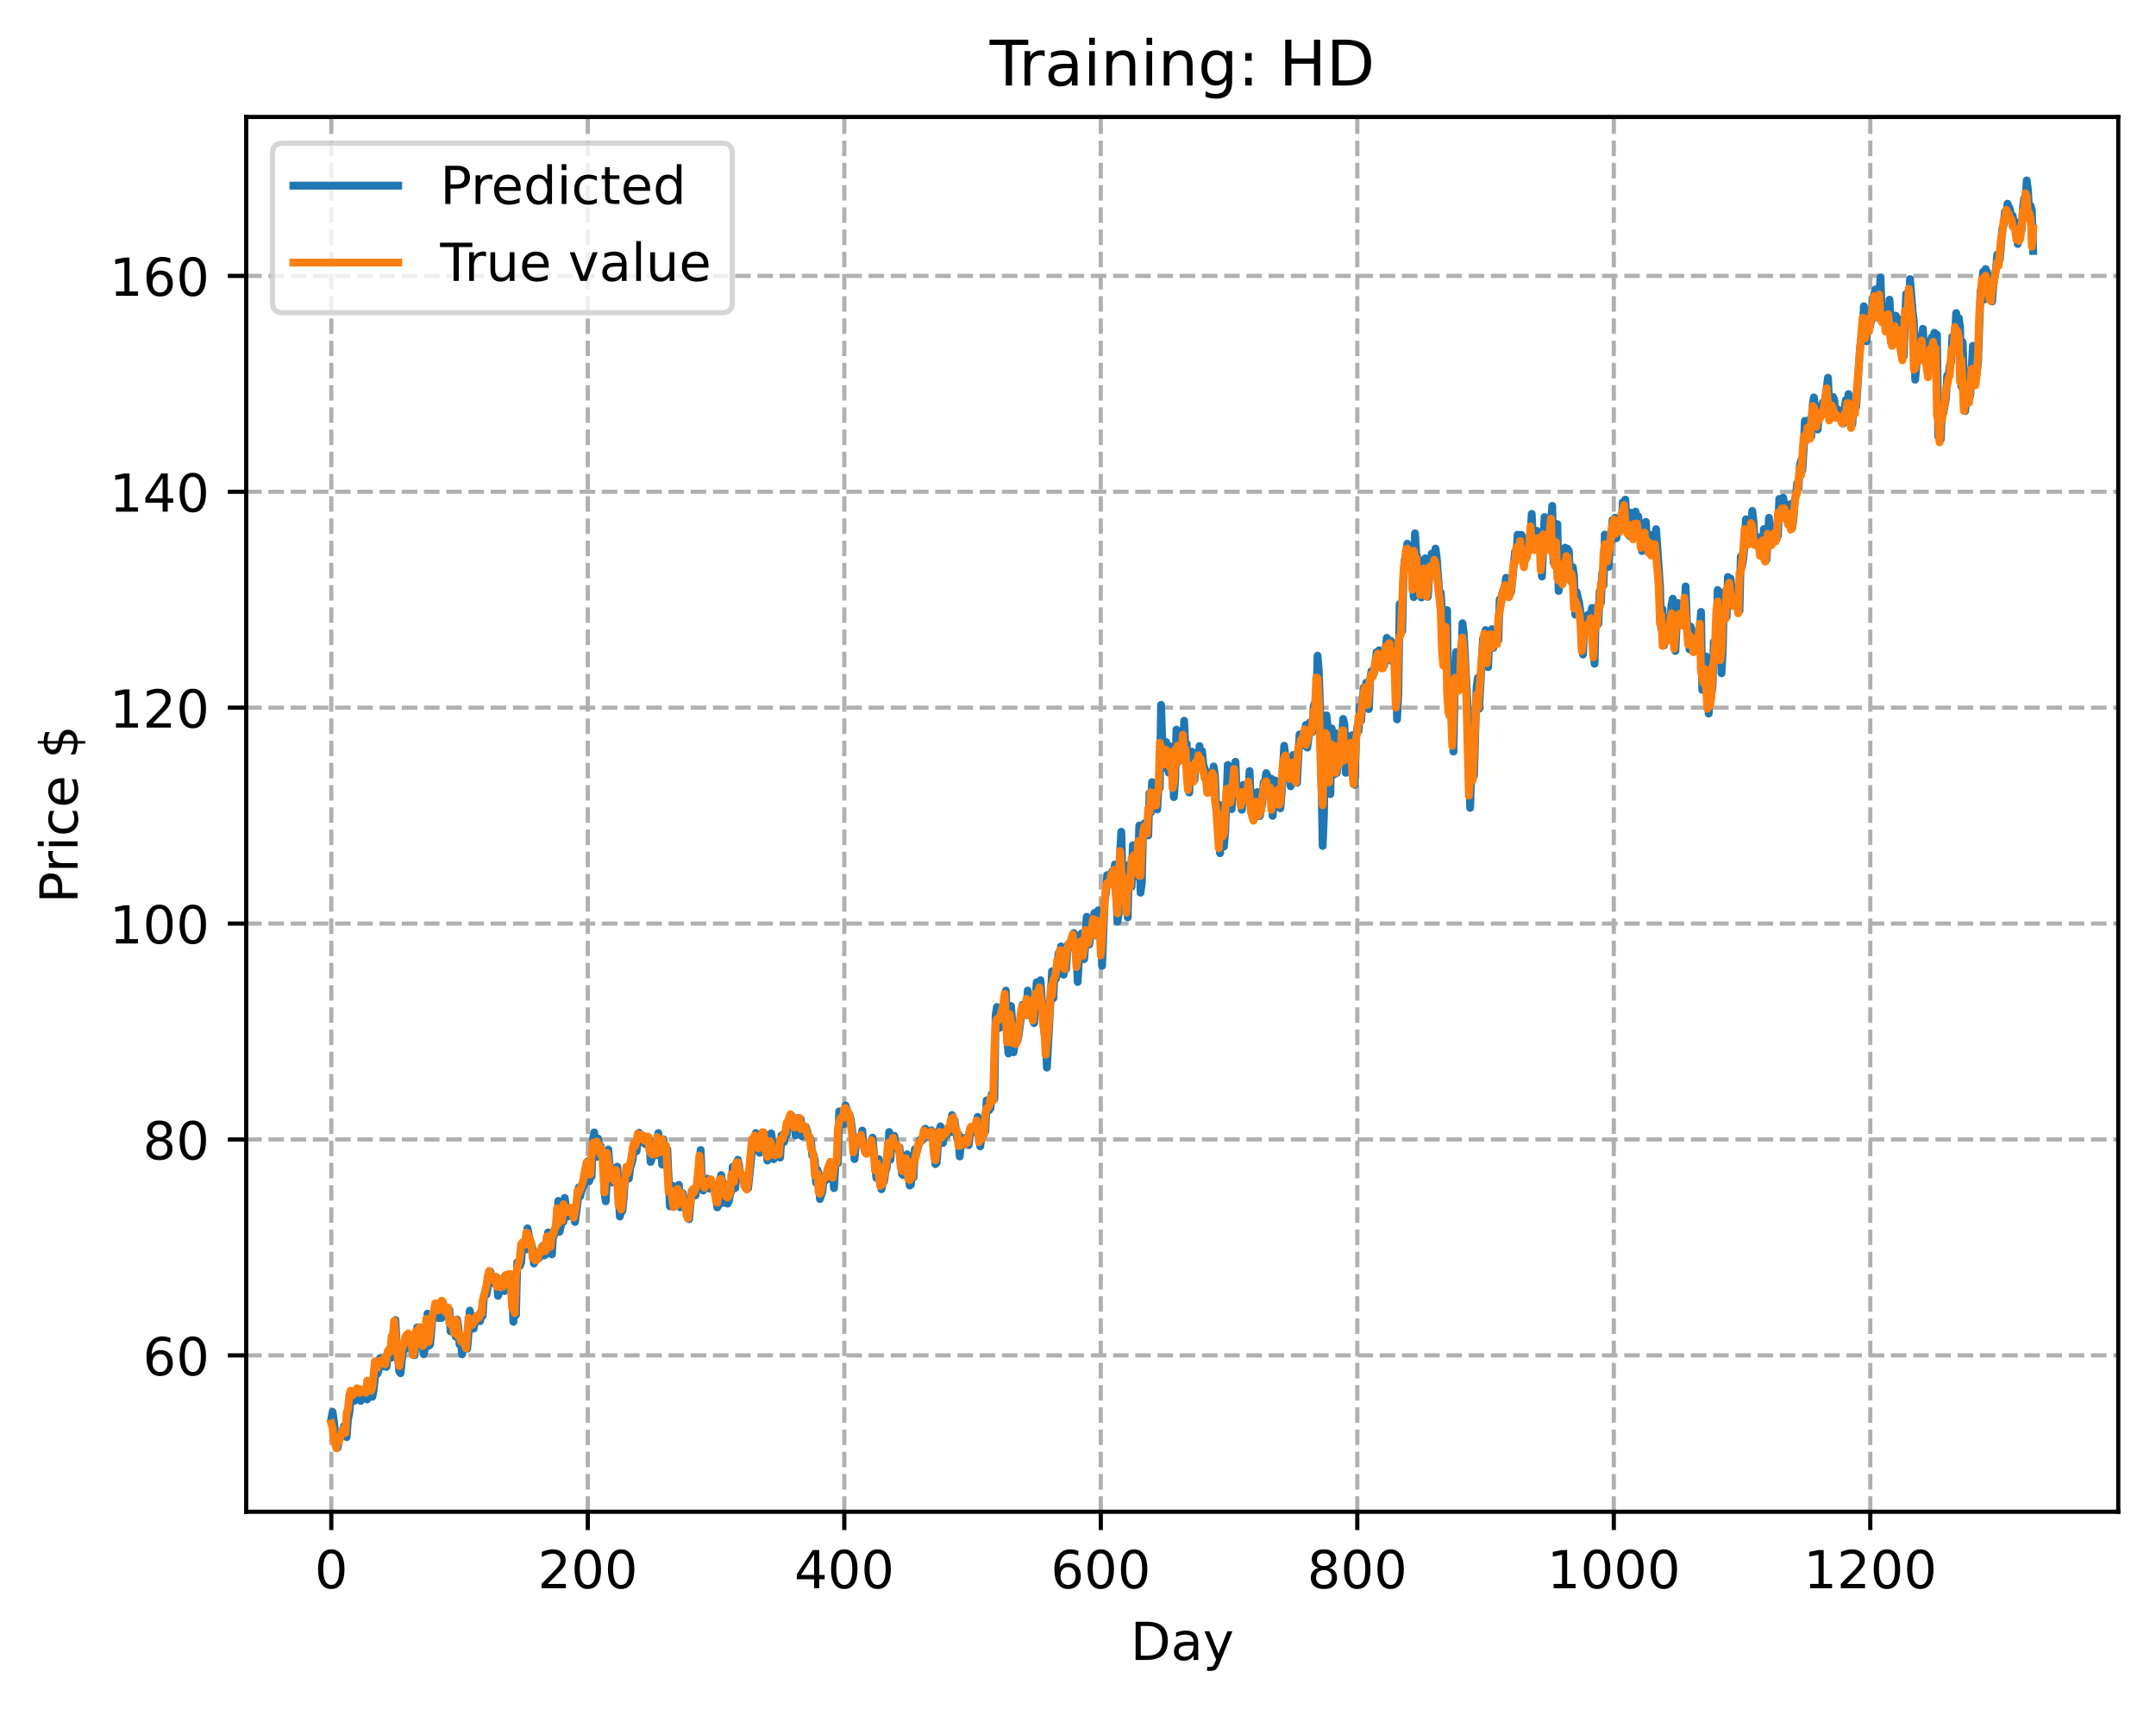 <?xml version="1.0" encoding="utf-8" standalone="no"?>
<!DOCTYPE svg PUBLIC "-//W3C//DTD SVG 1.1//EN"
  "http://www.w3.org/Graphics/SVG/1.1/DTD/svg11.dtd">
<!-- Created with matplotlib (https://matplotlib.org/) -->
<svg height="325.986pt" version="1.1" viewBox="0 0 411.286 325.986" width="411.286pt" xmlns="http://www.w3.org/2000/svg" xmlns:xlink="http://www.w3.org/1999/xlink">
 <defs>
  <style type="text/css">
*{stroke-linecap:butt;stroke-linejoin:round;}
  </style>
 </defs>
 <g id="figure_1">
  <g id="patch_1">
   <path d="M 0 325.986 
L 411.286 325.986 
L 411.286 0 
L 0 0 
z
" style="fill:#ffffff;"/>
  </g>
  <g id="axes_1">
   <g id="patch_2">
    <path d="M 46.966 288.43 
L 404.086 288.43 
L 404.086 22.318 
L 46.966 22.318 
z
" style="fill:#ffffff;"/>
   </g>
   <g id="matplotlib.axis_1">
    <g id="xtick_1">
     <g id="line2d_1">
      <path clip-path="url(#p63078ab72c)" d="M 63.198 288.43 
L 63.198 22.318 
" style="fill:none;stroke:#b0b0b0;stroke-dasharray:2.96,1.28;stroke-dashoffset:0;stroke-width:0.8;"/>
     </g>
     <g id="line2d_2">
      <defs>
       <path d="M 0 0 
L 0 3.5 
" id="m434c7952f6" style="stroke:#000000;stroke-width:0.8;"/>
      </defs>
      <g>
       <use style="stroke:#000000;stroke-width:0.8;" x="63.198" xlink:href="#m434c7952f6" y="288.43"/>
      </g>
     </g>
     <g id="text_1">
      <!-- 0 -->
      <defs>
       <path d="M 31.781 66.406 
Q 24.172 66.406 20.328 58.906 
Q 16.5 51.422 16.5 36.375 
Q 16.5 21.391 20.328 13.891 
Q 24.172 6.391 31.781 6.391 
Q 39.453 6.391 43.281 13.891 
Q 47.125 21.391 47.125 36.375 
Q 47.125 51.422 43.281 58.906 
Q 39.453 66.406 31.781 66.406 
z
M 31.781 74.219 
Q 44.047 74.219 50.516 64.516 
Q 56.984 54.828 56.984 36.375 
Q 56.984 17.969 50.516 8.266 
Q 44.047 -1.422 31.781 -1.422 
Q 19.531 -1.422 13.062 8.266 
Q 6.594 17.969 6.594 36.375 
Q 6.594 54.828 13.062 64.516 
Q 19.531 74.219 31.781 74.219 
z
" id="DejaVuSans-48"/>
      </defs>
      <g transform="translate(60.017 303.029)scale(0.1 -0.1)">
       <use xlink:href="#DejaVuSans-48"/>
      </g>
     </g>
    </g>
    <g id="xtick_2">
     <g id="line2d_3">
      <path clip-path="url(#p63078ab72c)" d="M 112.129 288.43 
L 112.129 22.318 
" style="fill:none;stroke:#b0b0b0;stroke-dasharray:2.96,1.28;stroke-dashoffset:0;stroke-width:0.8;"/>
     </g>
     <g id="line2d_4">
      <g>
       <use style="stroke:#000000;stroke-width:0.8;" x="112.129" xlink:href="#m434c7952f6" y="288.43"/>
      </g>
     </g>
     <g id="text_2">
      <!-- 200 -->
      <defs>
       <path d="M 19.188 8.297 
L 53.609 8.297 
L 53.609 0 
L 7.328 0 
L 7.328 8.297 
Q 12.938 14.109 22.625 23.891 
Q 32.328 33.688 34.812 36.531 
Q 39.547 41.844 41.422 45.531 
Q 43.312 49.219 43.312 52.781 
Q 43.312 58.594 39.234 62.25 
Q 35.156 65.922 28.609 65.922 
Q 23.969 65.922 18.812 64.312 
Q 13.672 62.703 7.812 59.422 
L 7.812 69.391 
Q 13.766 71.781 18.938 73 
Q 24.125 74.219 28.422 74.219 
Q 39.75 74.219 46.484 68.547 
Q 53.219 62.891 53.219 53.422 
Q 53.219 48.922 51.531 44.891 
Q 49.859 40.875 45.406 35.406 
Q 44.188 33.984 37.641 27.219 
Q 31.109 20.453 19.188 8.297 
z
" id="DejaVuSans-50"/>
      </defs>
      <g transform="translate(102.585 303.029)scale(0.1 -0.1)">
       <use xlink:href="#DejaVuSans-50"/>
       <use x="63.623" xlink:href="#DejaVuSans-48"/>
       <use x="127.246" xlink:href="#DejaVuSans-48"/>
      </g>
     </g>
    </g>
    <g id="xtick_3">
     <g id="line2d_5">
      <path clip-path="url(#p63078ab72c)" d="M 161.06 288.43 
L 161.06 22.318 
" style="fill:none;stroke:#b0b0b0;stroke-dasharray:2.96,1.28;stroke-dashoffset:0;stroke-width:0.8;"/>
     </g>
     <g id="line2d_6">
      <g>
       <use style="stroke:#000000;stroke-width:0.8;" x="161.06" xlink:href="#m434c7952f6" y="288.43"/>
      </g>
     </g>
     <g id="text_3">
      <!-- 400 -->
      <defs>
       <path d="M 37.797 64.312 
L 12.891 25.391 
L 37.797 25.391 
z
M 35.203 72.906 
L 47.609 72.906 
L 47.609 25.391 
L 58.016 25.391 
L 58.016 17.188 
L 47.609 17.188 
L 47.609 0 
L 37.797 0 
L 37.797 17.188 
L 4.891 17.188 
L 4.891 26.703 
z
" id="DejaVuSans-52"/>
      </defs>
      <g transform="translate(151.516 303.029)scale(0.1 -0.1)">
       <use xlink:href="#DejaVuSans-52"/>
       <use x="63.623" xlink:href="#DejaVuSans-48"/>
       <use x="127.246" xlink:href="#DejaVuSans-48"/>
      </g>
     </g>
    </g>
    <g id="xtick_4">
     <g id="line2d_7">
      <path clip-path="url(#p63078ab72c)" d="M 209.99 288.43 
L 209.99 22.318 
" style="fill:none;stroke:#b0b0b0;stroke-dasharray:2.96,1.28;stroke-dashoffset:0;stroke-width:0.8;"/>
     </g>
     <g id="line2d_8">
      <g>
       <use style="stroke:#000000;stroke-width:0.8;" x="209.99" xlink:href="#m434c7952f6" y="288.43"/>
      </g>
     </g>
     <g id="text_4">
      <!-- 600 -->
      <defs>
       <path d="M 33.016 40.375 
Q 26.375 40.375 22.484 35.828 
Q 18.609 31.297 18.609 23.391 
Q 18.609 15.531 22.484 10.953 
Q 26.375 6.391 33.016 6.391 
Q 39.656 6.391 43.531 10.953 
Q 47.406 15.531 47.406 23.391 
Q 47.406 31.297 43.531 35.828 
Q 39.656 40.375 33.016 40.375 
z
M 52.594 71.297 
L 52.594 62.312 
Q 48.875 64.062 45.094 64.984 
Q 41.312 65.922 37.594 65.922 
Q 27.828 65.922 22.672 59.328 
Q 17.531 52.734 16.797 39.406 
Q 19.672 43.656 24.016 45.922 
Q 28.375 48.188 33.594 48.188 
Q 44.578 48.188 50.953 41.516 
Q 57.328 34.859 57.328 23.391 
Q 57.328 12.156 50.688 5.359 
Q 44.047 -1.422 33.016 -1.422 
Q 20.359 -1.422 13.672 8.266 
Q 6.984 17.969 6.984 36.375 
Q 6.984 53.656 15.188 63.938 
Q 23.391 74.219 37.203 74.219 
Q 40.922 74.219 44.703 73.484 
Q 48.484 72.75 52.594 71.297 
z
" id="DejaVuSans-54"/>
      </defs>
      <g transform="translate(200.446 303.029)scale(0.1 -0.1)">
       <use xlink:href="#DejaVuSans-54"/>
       <use x="63.623" xlink:href="#DejaVuSans-48"/>
       <use x="127.246" xlink:href="#DejaVuSans-48"/>
      </g>
     </g>
    </g>
    <g id="xtick_5">
     <g id="line2d_9">
      <path clip-path="url(#p63078ab72c)" d="M 258.921 288.43 
L 258.921 22.318 
" style="fill:none;stroke:#b0b0b0;stroke-dasharray:2.96,1.28;stroke-dashoffset:0;stroke-width:0.8;"/>
     </g>
     <g id="line2d_10">
      <g>
       <use style="stroke:#000000;stroke-width:0.8;" x="258.921" xlink:href="#m434c7952f6" y="288.43"/>
      </g>
     </g>
     <g id="text_5">
      <!-- 800 -->
      <defs>
       <path d="M 31.781 34.625 
Q 24.75 34.625 20.719 30.859 
Q 16.703 27.094 16.703 20.516 
Q 16.703 13.922 20.719 10.156 
Q 24.75 6.391 31.781 6.391 
Q 38.812 6.391 42.859 10.172 
Q 46.922 13.969 46.922 20.516 
Q 46.922 27.094 42.891 30.859 
Q 38.875 34.625 31.781 34.625 
z
M 21.922 38.812 
Q 15.578 40.375 12.031 44.719 
Q 8.5 49.078 8.5 55.328 
Q 8.5 64.062 14.719 69.141 
Q 20.953 74.219 31.781 74.219 
Q 42.672 74.219 48.875 69.141 
Q 55.078 64.062 55.078 55.328 
Q 55.078 49.078 51.531 44.719 
Q 48 40.375 41.703 38.812 
Q 48.828 37.156 52.797 32.312 
Q 56.781 27.484 56.781 20.516 
Q 56.781 9.906 50.312 4.234 
Q 43.844 -1.422 31.781 -1.422 
Q 19.734 -1.422 13.25 4.234 
Q 6.781 9.906 6.781 20.516 
Q 6.781 27.484 10.781 32.312 
Q 14.797 37.156 21.922 38.812 
z
M 18.312 54.391 
Q 18.312 48.734 21.844 45.562 
Q 25.391 42.391 31.781 42.391 
Q 38.141 42.391 41.719 45.562 
Q 45.312 48.734 45.312 54.391 
Q 45.312 60.062 41.719 63.234 
Q 38.141 66.406 31.781 66.406 
Q 25.391 66.406 21.844 63.234 
Q 18.312 60.062 18.312 54.391 
z
" id="DejaVuSans-56"/>
      </defs>
      <g transform="translate(249.377 303.029)scale(0.1 -0.1)">
       <use xlink:href="#DejaVuSans-56"/>
       <use x="63.623" xlink:href="#DejaVuSans-48"/>
       <use x="127.246" xlink:href="#DejaVuSans-48"/>
      </g>
     </g>
    </g>
    <g id="xtick_6">
     <g id="line2d_11">
      <path clip-path="url(#p63078ab72c)" d="M 307.851 288.43 
L 307.851 22.318 
" style="fill:none;stroke:#b0b0b0;stroke-dasharray:2.96,1.28;stroke-dashoffset:0;stroke-width:0.8;"/>
     </g>
     <g id="line2d_12">
      <g>
       <use style="stroke:#000000;stroke-width:0.8;" x="307.851" xlink:href="#m434c7952f6" y="288.43"/>
      </g>
     </g>
     <g id="text_6">
      <!-- 1000 -->
      <defs>
       <path d="M 12.406 8.297 
L 28.516 8.297 
L 28.516 63.922 
L 10.984 60.406 
L 10.984 69.391 
L 28.422 72.906 
L 38.281 72.906 
L 38.281 8.297 
L 54.391 8.297 
L 54.391 0 
L 12.406 0 
z
" id="DejaVuSans-49"/>
      </defs>
      <g transform="translate(295.126 303.029)scale(0.1 -0.1)">
       <use xlink:href="#DejaVuSans-49"/>
       <use x="63.623" xlink:href="#DejaVuSans-48"/>
       <use x="127.246" xlink:href="#DejaVuSans-48"/>
       <use x="190.869" xlink:href="#DejaVuSans-48"/>
      </g>
     </g>
    </g>
    <g id="xtick_7">
     <g id="line2d_13">
      <path clip-path="url(#p63078ab72c)" d="M 356.782 288.43 
L 356.782 22.318 
" style="fill:none;stroke:#b0b0b0;stroke-dasharray:2.96,1.28;stroke-dashoffset:0;stroke-width:0.8;"/>
     </g>
     <g id="line2d_14">
      <g>
       <use style="stroke:#000000;stroke-width:0.8;" x="356.782" xlink:href="#m434c7952f6" y="288.43"/>
      </g>
     </g>
     <g id="text_7">
      <!-- 1200 -->
      <g transform="translate(344.057 303.029)scale(0.1 -0.1)">
       <use xlink:href="#DejaVuSans-49"/>
       <use x="63.623" xlink:href="#DejaVuSans-50"/>
       <use x="127.246" xlink:href="#DejaVuSans-48"/>
       <use x="190.869" xlink:href="#DejaVuSans-48"/>
      </g>
     </g>
    </g>
    <g id="text_8">
     <!-- Day -->
     <defs>
      <path d="M 19.672 64.797 
L 19.672 8.109 
L 31.594 8.109 
Q 46.688 8.109 53.688 14.938 
Q 60.688 21.781 60.688 36.531 
Q 60.688 51.172 53.688 57.984 
Q 46.688 64.797 31.594 64.797 
z
M 9.812 72.906 
L 30.078 72.906 
Q 51.266 72.906 61.172 64.094 
Q 71.094 55.281 71.094 36.531 
Q 71.094 17.672 61.125 8.828 
Q 51.172 0 30.078 0 
L 9.812 0 
z
" id="DejaVuSans-68"/>
      <path d="M 34.281 27.484 
Q 23.391 27.484 19.188 25 
Q 14.984 22.516 14.984 16.5 
Q 14.984 11.719 18.141 8.906 
Q 21.297 6.109 26.703 6.109 
Q 34.188 6.109 38.703 11.406 
Q 43.219 16.703 43.219 25.484 
L 43.219 27.484 
z
M 52.203 31.203 
L 52.203 0 
L 43.219 0 
L 43.219 8.297 
Q 40.141 3.328 35.547 0.953 
Q 30.953 -1.422 24.312 -1.422 
Q 15.922 -1.422 10.953 3.297 
Q 6 8.016 6 15.922 
Q 6 25.141 12.172 29.828 
Q 18.359 34.516 30.609 34.516 
L 43.219 34.516 
L 43.219 35.406 
Q 43.219 41.609 39.141 45 
Q 35.062 48.391 27.688 48.391 
Q 23 48.391 18.547 47.266 
Q 14.109 46.141 10.016 43.891 
L 10.016 52.203 
Q 14.938 54.109 19.578 55.047 
Q 24.219 56 28.609 56 
Q 40.484 56 46.344 49.844 
Q 52.203 43.703 52.203 31.203 
z
" id="DejaVuSans-97"/>
      <path d="M 32.172 -5.078 
Q 28.375 -14.844 24.75 -17.812 
Q 21.141 -20.797 15.094 -20.797 
L 7.906 -20.797 
L 7.906 -13.281 
L 13.188 -13.281 
Q 16.891 -13.281 18.938 -11.516 
Q 21 -9.766 23.484 -3.219 
L 25.094 0.875 
L 2.984 54.688 
L 12.5 54.688 
L 29.594 11.922 
L 46.688 54.688 
L 56.203 54.688 
z
" id="DejaVuSans-121"/>
     </defs>
     <g transform="translate(215.652 316.707)scale(0.1 -0.1)">
      <use xlink:href="#DejaVuSans-68"/>
      <use x="77.002" xlink:href="#DejaVuSans-97"/>
      <use x="138.281" xlink:href="#DejaVuSans-121"/>
     </g>
    </g>
   </g>
   <g id="matplotlib.axis_2">
    <g id="ytick_1">
     <g id="line2d_15">
      <path clip-path="url(#p63078ab72c)" d="M 46.966 258.6 
L 404.086 258.6 
" style="fill:none;stroke:#b0b0b0;stroke-dasharray:2.96,1.28;stroke-dashoffset:0;stroke-width:0.8;"/>
     </g>
     <g id="line2d_16">
      <defs>
       <path d="M 0 0 
L -3.5 0 
" id="m8a86a6aff9" style="stroke:#000000;stroke-width:0.8;"/>
      </defs>
      <g>
       <use style="stroke:#000000;stroke-width:0.8;" x="46.966" xlink:href="#m8a86a6aff9" y="258.6"/>
      </g>
     </g>
     <g id="text_9">
      <!-- 60 -->
      <g transform="translate(27.241 262.4)scale(0.1 -0.1)">
       <use xlink:href="#DejaVuSans-54"/>
       <use x="63.623" xlink:href="#DejaVuSans-48"/>
      </g>
     </g>
    </g>
    <g id="ytick_2">
     <g id="line2d_17">
      <path clip-path="url(#p63078ab72c)" d="M 46.966 217.407 
L 404.086 217.407 
" style="fill:none;stroke:#b0b0b0;stroke-dasharray:2.96,1.28;stroke-dashoffset:0;stroke-width:0.8;"/>
     </g>
     <g id="line2d_18">
      <g>
       <use style="stroke:#000000;stroke-width:0.8;" x="46.966" xlink:href="#m8a86a6aff9" y="217.407"/>
      </g>
     </g>
     <g id="text_10">
      <!-- 80 -->
      <g transform="translate(27.241 221.207)scale(0.1 -0.1)">
       <use xlink:href="#DejaVuSans-56"/>
       <use x="63.623" xlink:href="#DejaVuSans-48"/>
      </g>
     </g>
    </g>
    <g id="ytick_3">
     <g id="line2d_19">
      <path clip-path="url(#p63078ab72c)" d="M 46.966 176.214 
L 404.086 176.214 
" style="fill:none;stroke:#b0b0b0;stroke-dasharray:2.96,1.28;stroke-dashoffset:0;stroke-width:0.8;"/>
     </g>
     <g id="line2d_20">
      <g>
       <use style="stroke:#000000;stroke-width:0.8;" x="46.966" xlink:href="#m8a86a6aff9" y="176.214"/>
      </g>
     </g>
     <g id="text_11">
      <!-- 100 -->
      <g transform="translate(20.878 180.013)scale(0.1 -0.1)">
       <use xlink:href="#DejaVuSans-49"/>
       <use x="63.623" xlink:href="#DejaVuSans-48"/>
       <use x="127.246" xlink:href="#DejaVuSans-48"/>
      </g>
     </g>
    </g>
    <g id="ytick_4">
     <g id="line2d_21">
      <path clip-path="url(#p63078ab72c)" d="M 46.966 135.021 
L 404.086 135.021 
" style="fill:none;stroke:#b0b0b0;stroke-dasharray:2.96,1.28;stroke-dashoffset:0;stroke-width:0.8;"/>
     </g>
     <g id="line2d_22">
      <g>
       <use style="stroke:#000000;stroke-width:0.8;" x="46.966" xlink:href="#m8a86a6aff9" y="135.021"/>
      </g>
     </g>
     <g id="text_12">
      <!-- 120 -->
      <g transform="translate(20.878 138.82)scale(0.1 -0.1)">
       <use xlink:href="#DejaVuSans-49"/>
       <use x="63.623" xlink:href="#DejaVuSans-50"/>
       <use x="127.246" xlink:href="#DejaVuSans-48"/>
      </g>
     </g>
    </g>
    <g id="ytick_5">
     <g id="line2d_23">
      <path clip-path="url(#p63078ab72c)" d="M 46.966 93.828 
L 404.086 93.828 
" style="fill:none;stroke:#b0b0b0;stroke-dasharray:2.96,1.28;stroke-dashoffset:0;stroke-width:0.8;"/>
     </g>
     <g id="line2d_24">
      <g>
       <use style="stroke:#000000;stroke-width:0.8;" x="46.966" xlink:href="#m8a86a6aff9" y="93.828"/>
      </g>
     </g>
     <g id="text_13">
      <!-- 140 -->
      <g transform="translate(20.878 97.627)scale(0.1 -0.1)">
       <use xlink:href="#DejaVuSans-49"/>
       <use x="63.623" xlink:href="#DejaVuSans-52"/>
       <use x="127.246" xlink:href="#DejaVuSans-48"/>
      </g>
     </g>
    </g>
    <g id="ytick_6">
     <g id="line2d_25">
      <path clip-path="url(#p63078ab72c)" d="M 46.966 52.635 
L 404.086 52.635 
" style="fill:none;stroke:#b0b0b0;stroke-dasharray:2.96,1.28;stroke-dashoffset:0;stroke-width:0.8;"/>
     </g>
     <g id="line2d_26">
      <g>
       <use style="stroke:#000000;stroke-width:0.8;" x="46.966" xlink:href="#m8a86a6aff9" y="52.635"/>
      </g>
     </g>
     <g id="text_14">
      <!-- 160 -->
      <g transform="translate(20.878 56.434)scale(0.1 -0.1)">
       <use xlink:href="#DejaVuSans-49"/>
       <use x="63.623" xlink:href="#DejaVuSans-54"/>
       <use x="127.246" xlink:href="#DejaVuSans-48"/>
      </g>
     </g>
    </g>
    <g id="text_15">
     <!-- Price $ -->
     <defs>
      <path d="M 19.672 64.797 
L 19.672 37.406 
L 32.078 37.406 
Q 38.969 37.406 42.719 40.969 
Q 46.484 44.531 46.484 51.125 
Q 46.484 57.672 42.719 61.234 
Q 38.969 64.797 32.078 64.797 
z
M 9.812 72.906 
L 32.078 72.906 
Q 44.344 72.906 50.609 67.359 
Q 56.891 61.812 56.891 51.125 
Q 56.891 40.328 50.609 34.812 
Q 44.344 29.297 32.078 29.297 
L 19.672 29.297 
L 19.672 0 
L 9.812 0 
z
" id="DejaVuSans-80"/>
      <path d="M 41.109 46.297 
Q 39.594 47.172 37.812 47.578 
Q 36.031 48 33.891 48 
Q 26.266 48 22.188 43.047 
Q 18.109 38.094 18.109 28.812 
L 18.109 0 
L 9.078 0 
L 9.078 54.688 
L 18.109 54.688 
L 18.109 46.188 
Q 20.953 51.172 25.484 53.578 
Q 30.031 56 36.531 56 
Q 37.453 56 38.578 55.875 
Q 39.703 55.766 41.062 55.516 
z
" id="DejaVuSans-114"/>
      <path d="M 9.422 54.688 
L 18.406 54.688 
L 18.406 0 
L 9.422 0 
z
M 9.422 75.984 
L 18.406 75.984 
L 18.406 64.594 
L 9.422 64.594 
z
" id="DejaVuSans-105"/>
      <path d="M 48.781 52.594 
L 48.781 44.188 
Q 44.969 46.297 41.141 47.344 
Q 37.312 48.391 33.406 48.391 
Q 24.656 48.391 19.812 42.844 
Q 14.984 37.312 14.984 27.297 
Q 14.984 17.281 19.812 11.734 
Q 24.656 6.203 33.406 6.203 
Q 37.312 6.203 41.141 7.25 
Q 44.969 8.297 48.781 10.406 
L 48.781 2.094 
Q 45.016 0.344 40.984 -0.531 
Q 36.969 -1.422 32.422 -1.422 
Q 20.062 -1.422 12.781 6.344 
Q 5.516 14.109 5.516 27.297 
Q 5.516 40.672 12.859 48.328 
Q 20.219 56 33.016 56 
Q 37.156 56 41.109 55.141 
Q 45.062 54.297 48.781 52.594 
z
" id="DejaVuSans-99"/>
      <path d="M 56.203 29.594 
L 56.203 25.203 
L 14.891 25.203 
Q 15.484 15.922 20.484 11.062 
Q 25.484 6.203 34.422 6.203 
Q 39.594 6.203 44.453 7.469 
Q 49.312 8.734 54.109 11.281 
L 54.109 2.781 
Q 49.266 0.734 44.188 -0.344 
Q 39.109 -1.422 33.891 -1.422 
Q 20.797 -1.422 13.156 6.188 
Q 5.516 13.812 5.516 26.812 
Q 5.516 40.234 12.766 48.109 
Q 20.016 56 32.328 56 
Q 43.359 56 49.781 48.891 
Q 56.203 41.797 56.203 29.594 
z
M 47.219 32.234 
Q 47.125 39.594 43.094 43.984 
Q 39.062 48.391 32.422 48.391 
Q 24.906 48.391 20.391 44.141 
Q 15.875 39.891 15.188 32.172 
z
" id="DejaVuSans-101"/>
      <path id="DejaVuSans-32"/>
      <path d="M 33.797 -14.703 
L 28.906 -14.703 
L 28.859 0 
Q 23.734 0.094 18.609 1.188 
Q 13.484 2.297 8.297 4.5 
L 8.297 13.281 
Q 13.281 10.156 18.375 8.562 
Q 23.484 6.984 28.906 6.938 
L 28.906 29.203 
Q 18.109 30.953 13.203 35.156 
Q 8.297 39.359 8.297 46.688 
Q 8.297 54.641 13.625 59.219 
Q 18.953 63.812 28.906 64.5 
L 28.906 75.984 
L 33.797 75.984 
L 33.797 64.656 
Q 38.328 64.453 42.578 63.688 
Q 46.828 62.938 50.875 61.625 
L 50.875 53.078 
Q 46.828 55.125 42.547 56.25 
Q 38.281 57.375 33.797 57.562 
L 33.797 36.719 
Q 44.875 35.016 50.094 30.609 
Q 55.328 26.219 55.328 18.609 
Q 55.328 10.359 49.781 5.594 
Q 44.234 0.828 33.797 0.094 
z
M 28.906 37.594 
L 28.906 57.625 
Q 23.25 56.984 20.266 54.391 
Q 17.281 51.812 17.281 47.516 
Q 17.281 43.312 20.031 40.969 
Q 22.797 38.625 28.906 37.594 
z
M 33.797 28.219 
L 33.797 7.078 
Q 39.984 7.906 43.141 10.594 
Q 46.297 13.281 46.297 17.672 
Q 46.297 21.969 43.281 24.5 
Q 40.281 27.047 33.797 28.219 
z
" id="DejaVuSans-36"/>
     </defs>
     <g transform="translate(14.798 172.342)rotate(-90)scale(0.1 -0.1)">
      <use xlink:href="#DejaVuSans-80"/>
      <use x="58.553" xlink:href="#DejaVuSans-114"/>
      <use x="99.666" xlink:href="#DejaVuSans-105"/>
      <use x="127.449" xlink:href="#DejaVuSans-99"/>
      <use x="182.43" xlink:href="#DejaVuSans-101"/>
      <use x="243.953" xlink:href="#DejaVuSans-32"/>
      <use x="275.74" xlink:href="#DejaVuSans-36"/>
     </g>
    </g>
   </g>
   <g id="line2d_27">
    <path clip-path="url(#p63078ab72c)" d="M 63.198 270.781 
L 63.443 269.386 
L 63.688 271.062 
L 64.177 275.652 
L 64.422 276.206 
L 64.666 274.539 
L 64.911 274.399 
L 65.645 272.042 
L 66.134 274.197 
L 66.379 270.785 
L 66.623 269.706 
L 66.868 267.261 
L 67.113 266.896 
L 67.357 267.021 
L 67.602 267.28 
L 67.847 265.961 
L 68.336 265.782 
L 68.825 267.294 
L 69.07 266.226 
L 69.315 266.512 
L 69.559 266.299 
L 69.804 266.34 
L 70.049 267.003 
L 70.293 264.325 
L 70.538 265.468 
L 70.783 265.315 
L 71.027 266.501 
L 71.272 265.336 
L 71.761 260.538 
L 72.006 262.08 
L 72.251 261.339 
L 72.495 259.131 
L 72.74 260.716 
L 72.984 260.606 
L 73.229 260.687 
L 73.474 259.544 
L 73.718 260.801 
L 73.963 258.775 
L 74.208 258.177 
L 74.452 258.106 
L 74.697 259.02 
L 74.942 254.761 
L 75.186 255.38 
L 75.431 251.862 
L 75.676 256.694 
L 76.165 261.656 
L 76.41 262.01 
L 76.899 257.285 
L 77.144 257.553 
L 77.388 256.094 
L 77.633 255.885 
L 77.878 256.725 
L 78.122 256.167 
L 78.856 258.55 
L 79.101 258.56 
L 79.345 254.723 
L 79.59 253.259 
L 79.835 254.875 
L 80.079 254.272 
L 80.324 254.277 
L 80.813 258.38 
L 81.303 256.269 
L 81.547 250.63 
L 81.792 256.786 
L 82.037 256.546 
L 82.526 251.29 
L 82.771 251.544 
L 83.015 250.801 
L 83.26 248.806 
L 83.749 251.5 
L 83.994 249.498 
L 84.239 251.471 
L 84.483 249.639 
L 84.728 249.273 
L 84.972 251.032 
L 85.217 251.032 
L 85.462 250.267 
L 85.706 249.874 
L 85.951 254.018 
L 86.196 253.947 
L 86.44 252.996 
L 86.93 255.034 
L 87.174 251.741 
L 87.419 253.05 
L 87.664 256.508 
L 87.908 256.028 
L 88.153 258.394 
L 88.398 256.558 
L 88.642 257.159 
L 88.887 257.07 
L 89.132 257.326 
L 89.376 254.441 
L 89.621 250.065 
L 90.355 253.502 
L 90.599 252.193 
L 90.844 252.205 
L 91.089 251.33 
L 91.333 251.345 
L 91.578 252.073 
L 91.823 250.695 
L 92.067 251.072 
L 92.312 247.344 
L 92.557 247.079 
L 92.801 246.997 
L 93.046 245.56 
L 93.291 243.329 
L 93.535 242.595 
L 94.025 244.834 
L 94.269 244.302 
L 94.514 244.755 
L 94.759 243.738 
L 95.003 247.25 
L 95.248 246.576 
L 95.493 245.212 
L 95.737 246.264 
L 95.982 244.104 
L 96.227 246.325 
L 96.471 243.466 
L 96.716 243.811 
L 96.96 244.72 
L 97.205 244.209 
L 97.45 244.027 
L 97.694 247.157 
L 97.939 252.2 
L 98.184 246.757 
L 98.428 250.896 
L 98.673 240.845 
L 99.162 241.547 
L 99.407 240.89 
L 99.652 237.719 
L 99.896 237.665 
L 100.141 237.799 
L 100.386 238.365 
L 100.63 234.356 
L 100.875 235.581 
L 101.12 237.797 
L 101.364 237.3 
L 101.609 238.334 
L 101.854 241.071 
L 102.098 239.375 
L 102.343 240.403 
L 102.587 239.914 
L 102.832 240.048 
L 103.077 238.597 
L 103.321 239.114 
L 103.566 237.689 
L 103.811 239.541 
L 104.3 239.191 
L 104.545 235.141 
L 104.789 237.921 
L 105.034 237.41 
L 105.279 239.328 
L 105.523 235.456 
L 105.768 235.586 
L 106.013 234.41 
L 106.257 234.308 
L 106.502 229.124 
L 106.747 235.015 
L 107.236 232.786 
L 107.481 233.132 
L 107.725 228.552 
L 108.215 232.138 
L 108.459 231.646 
L 108.948 231.628 
L 109.193 230.87 
L 109.682 233.148 
L 110.172 229.63 
L 110.416 226.538 
L 110.661 228.261 
L 111.15 226.339 
L 111.395 226.246 
L 111.884 222.665 
L 112.129 221.574 
L 112.374 225.4 
L 112.618 224.481 
L 112.863 224.463 
L 113.108 217.525 
L 113.352 216.059 
L 113.597 220.598 
L 113.842 220.717 
L 114.086 217.219 
L 114.331 218.79 
L 114.575 218.63 
L 114.82 220.58 
L 115.065 219.581 
L 115.309 227.534 
L 115.554 229.203 
L 116.043 219.311 
L 116.288 222.661 
L 116.533 222.521 
L 116.777 225.593 
L 117.267 224.801 
L 117.511 225.727 
L 117.756 222.599 
L 118.245 232.112 
L 118.49 231.116 
L 118.735 231.027 
L 118.979 228.613 
L 119.224 224.365 
L 119.469 224.138 
L 119.713 222.597 
L 119.958 224.869 
L 120.203 222.928 
L 120.692 221.228 
L 120.936 218.774 
L 121.181 217.984 
L 121.426 219.654 
L 121.915 216.111 
L 122.404 217.895 
L 122.649 216.683 
L 122.894 218.049 
L 123.138 218.325 
L 123.383 218.37 
L 123.628 217.471 
L 123.872 217.36 
L 124.117 221.687 
L 124.606 220.311 
L 124.851 220.346 
L 125.096 218.91 
L 125.34 220.385 
L 125.585 216.178 
L 125.83 219.397 
L 126.074 218.551 
L 126.319 222.206 
L 126.563 217.366 
L 126.808 221.006 
L 127.053 219.777 
L 127.297 219.245 
L 127.787 230.158 
L 128.031 227.156 
L 128.276 226.221 
L 128.521 228.697 
L 128.765 229.103 
L 129.01 228.865 
L 129.255 229.318 
L 129.499 226.075 
L 129.744 230.348 
L 129.989 227.671 
L 130.233 227.628 
L 130.723 230.616 
L 130.967 229.184 
L 131.212 232.461 
L 131.457 232.612 
L 131.946 227.276 
L 132.435 226.808 
L 132.68 228.08 
L 132.924 226.189 
L 133.169 225.932 
L 133.658 219.412 
L 133.903 225.253 
L 134.148 227.147 
L 134.392 225.466 
L 134.637 226.42 
L 134.882 224.868 
L 135.126 226.199 
L 135.371 226.795 
L 135.616 225.455 
L 135.86 225.989 
L 136.105 226.929 
L 136.35 226.629 
L 136.839 230.375 
L 137.084 229.956 
L 137.328 225.321 
L 137.573 224.196 
L 137.818 225.744 
L 138.062 229.486 
L 138.307 229.287 
L 138.551 226.033 
L 138.796 229.655 
L 139.041 229.143 
L 139.285 227.83 
L 139.53 227.282 
L 139.775 222.613 
L 140.019 225.744 
L 140.264 226.672 
L 140.509 221.92 
L 140.753 221.277 
L 140.998 222.343 
L 141.243 224.936 
L 141.487 224.302 
L 141.732 225.19 
L 141.977 225.273 
L 142.221 226.348 
L 142.466 226.857 
L 142.711 226.727 
L 143.689 217.326 
L 143.934 219.163 
L 144.178 216.177 
L 144.423 217.908 
L 144.668 218.027 
L 144.912 219.955 
L 145.402 216.13 
L 145.646 216.146 
L 145.891 216.386 
L 146.38 221.431 
L 146.625 221.13 
L 146.87 220.008 
L 147.114 216.236 
L 147.359 217.814 
L 147.604 221.175 
L 147.848 219.636 
L 148.093 220.452 
L 148.338 219.137 
L 148.582 219.213 
L 148.827 220.855 
L 149.072 216.628 
L 149.316 217.789 
L 149.561 217.89 
L 149.806 216.334 
L 150.05 216.62 
L 150.295 214.103 
L 150.539 214.555 
L 150.784 214.006 
L 151.029 212.885 
L 151.273 214.182 
L 151.518 214.232 
L 151.763 216.644 
L 152.007 214.378 
L 152.252 213.293 
L 152.497 214.622 
L 152.741 213.51 
L 152.986 216.804 
L 153.475 215.385 
L 153.72 214.992 
L 153.965 215.76 
L 154.209 217.031 
L 154.454 217.098 
L 154.699 217.511 
L 154.943 220.474 
L 155.188 220.268 
L 155.433 221.452 
L 155.677 225.668 
L 155.922 223.18 
L 156.166 223.886 
L 156.411 228.77 
L 156.9 227.251 
L 157.145 224.62 
L 157.39 224.411 
L 157.634 225.117 
L 157.879 224.173 
L 158.124 222.659 
L 158.613 221.978 
L 158.858 223.888 
L 159.102 226.691 
L 159.347 222.402 
L 159.592 221.869 
L 159.836 221.924 
L 160.081 212.046 
L 160.326 212.78 
L 160.57 214.134 
L 160.815 214.177 
L 161.06 214.481 
L 161.304 210.919 
L 161.549 211.753 
L 161.794 213.38 
L 162.038 212.651 
L 162.283 213.561 
L 162.772 217.12 
L 163.017 221.156 
L 163.261 218.23 
L 163.751 217.222 
L 163.995 217.95 
L 164.485 215.702 
L 164.729 218.616 
L 164.974 218.57 
L 165.219 219.971 
L 165.463 220.065 
L 165.708 219.622 
L 165.953 218.605 
L 166.197 218.407 
L 166.442 217.068 
L 167.176 224.75 
L 167.421 223.436 
L 167.665 221.173 
L 168.154 226.903 
L 168.399 225.634 
L 168.644 225.429 
L 168.888 223.669 
L 169.133 222.894 
L 169.378 220.318 
L 169.622 215.987 
L 169.867 221.258 
L 170.112 217.118 
L 170.356 219.132 
L 170.601 216.709 
L 170.846 218.401 
L 171.335 218.754 
L 171.58 218.889 
L 172.069 224.018 
L 172.314 224.217 
L 172.558 223.995 
L 173.048 220.223 
L 173.537 226.194 
L 173.782 226.021 
L 174.026 221.454 
L 174.271 224.674 
L 174.515 219.283 
L 174.76 220.234 
L 175.494 217.491 
L 175.739 217.699 
L 175.983 217.526 
L 176.228 217.003 
L 176.473 215.348 
L 176.962 216.809 
L 177.207 216.813 
L 177.451 215.746 
L 177.696 215.655 
L 177.941 215.992 
L 178.43 222.106 
L 178.675 221.843 
L 179.164 215.784 
L 179.409 214.915 
L 179.898 218.064 
L 180.142 215.672 
L 180.387 216.743 
L 180.632 216.515 
L 180.876 216.055 
L 181.121 215.167 
L 181.366 216.008 
L 181.61 212.746 
L 181.855 213.469 
L 182.1 213.733 
L 182.589 217.307 
L 182.834 216.407 
L 183.078 220.642 
L 183.323 218.079 
L 183.568 218.598 
L 183.812 217.112 
L 184.057 217.957 
L 184.302 218.35 
L 184.546 217.009 
L 184.791 218.475 
L 185.036 216.163 
L 185.28 215.527 
L 185.525 215.464 
L 185.77 215.963 
L 186.014 215.967 
L 186.259 215.741 
L 186.503 213.084 
L 186.993 218.734 
L 187.237 217.06 
L 187.482 216.818 
L 187.727 215.562 
L 187.971 215.843 
L 188.216 209.948 
L 188.461 210.519 
L 188.705 211.798 
L 188.95 211.439 
L 189.195 208.743 
L 189.439 209.684 
L 189.684 209.713 
L 189.929 193.699 
L 190.173 192.124 
L 190.418 195.689 
L 190.663 196.126 
L 190.907 195.676 
L 191.152 194.116 
L 191.397 193.807 
L 191.641 192.117 
L 191.886 189.006 
L 192.13 198.017 
L 192.375 201.006 
L 192.864 191.948 
L 193.109 195.234 
L 193.354 200.773 
L 193.598 198.699 
L 193.843 197.787 
L 194.088 198.614 
L 194.332 197.459 
L 195.066 191.72 
L 195.311 191.645 
L 195.556 193.216 
L 195.8 193.644 
L 196.045 188.995 
L 196.29 193.685 
L 196.534 190.713 
L 197.024 194.555 
L 197.268 195.205 
L 197.758 187.412 
L 198.247 192.588 
L 198.491 187.018 
L 198.736 190.751 
L 198.981 191.845 
L 199.225 197.215 
L 199.47 198.353 
L 199.715 203.695 
L 200.693 185.305 
L 200.938 190.45 
L 201.183 185.585 
L 201.427 186.739 
L 201.672 185.715 
L 201.917 181.899 
L 202.161 183.335 
L 202.406 180.562 
L 202.651 181.078 
L 202.895 185.968 
L 203.14 184.681 
L 203.385 184.871 
L 203.629 180.391 
L 203.874 180.948 
L 204.118 180.214 
L 204.363 180.089 
L 204.608 179.46 
L 204.852 178.017 
L 205.097 180.667 
L 205.342 180.765 
L 205.586 187.357 
L 205.831 182.722 
L 206.32 178.087 
L 206.565 178.899 
L 206.81 183.009 
L 207.054 180.001 
L 207.299 174.915 
L 207.788 180.202 
L 208.033 178.476 
L 208.278 177.882 
L 208.767 174.19 
L 209.012 177.734 
L 209.256 178.564 
L 209.501 173.682 
L 209.746 175.922 
L 209.99 175.256 
L 210.235 184.286 
L 210.724 171.895 
L 210.969 170.396 
L 211.213 166.952 
L 211.458 168.263 
L 211.703 168.551 
L 211.947 168.256 
L 212.192 166.218 
L 212.437 167.283 
L 212.681 164.939 
L 213.171 175.846 
L 213.415 174.259 
L 213.66 162.927 
L 213.905 158.696 
L 214.149 167.422 
L 214.394 167.755 
L 214.639 168.633 
L 215.128 175.034 
L 215.373 164.98 
L 215.617 169.229 
L 215.862 169.177 
L 216.106 161.263 
L 216.351 165.174 
L 216.596 162.436 
L 216.84 167.255 
L 217.085 166.455 
L 217.33 157.513 
L 217.574 170.314 
L 217.819 168.383 
L 218.064 158.22 
L 218.308 157.076 
L 218.553 156.953 
L 218.798 157.884 
L 219.042 159.401 
L 219.287 151.329 
L 219.532 155.032 
L 219.776 149.221 
L 220.021 151.916 
L 220.266 152.103 
L 220.51 151.6 
L 220.755 154.441 
L 221 150.235 
L 221.244 150.33 
L 221.489 134.48 
L 221.734 141.682 
L 221.978 145.364 
L 222.223 146.494 
L 222.467 141.577 
L 222.712 142.96 
L 222.957 147.423 
L 223.201 142.388 
L 223.446 147.301 
L 223.691 144.341 
L 223.935 152.083 
L 224.18 148.545 
L 224.425 139.195 
L 224.669 145.46 
L 224.914 140.197 
L 225.159 144.366 
L 225.403 143.167 
L 225.648 144.998 
L 225.893 137.51 
L 226.137 143.051 
L 226.382 141.911 
L 226.627 148.915 
L 226.871 151.21 
L 227.116 145.584 
L 227.361 143.404 
L 227.605 147.766 
L 227.85 148.799 
L 228.094 144.677 
L 228.339 144.628 
L 228.584 146.19 
L 228.828 142.35 
L 229.073 145.791 
L 229.318 143.317 
L 229.562 145.991 
L 229.807 146.634 
L 230.052 147.614 
L 230.296 147.681 
L 230.541 151.201 
L 230.786 147.525 
L 231.03 147.285 
L 231.275 148.984 
L 231.52 146.239 
L 231.764 147.966 
L 232.009 154.15 
L 232.254 154.933 
L 232.743 162.784 
L 232.988 153.622 
L 233.232 153.953 
L 233.477 161.534 
L 233.722 158.645 
L 234.211 145.943 
L 234.455 151.84 
L 234.7 150.275 
L 234.945 154.389 
L 235.434 146.731 
L 235.679 145.346 
L 235.923 151.644 
L 236.168 151.118 
L 236.657 150.746 
L 236.902 154.504 
L 237.147 149.768 
L 237.391 150.67 
L 237.636 152.75 
L 237.881 151.229 
L 238.125 151.875 
L 238.37 147.113 
L 238.615 153.373 
L 238.859 155.323 
L 239.104 155.129 
L 239.349 156.065 
L 239.593 151.34 
L 239.838 151.124 
L 240.327 155.703 
L 240.816 153.113 
L 241.061 149.278 
L 241.306 149.23 
L 241.55 147.501 
L 241.795 148.028 
L 242.04 150.352 
L 242.284 149.658 
L 242.529 148.585 
L 242.774 155.661 
L 243.263 148.902 
L 243.508 151.92 
L 243.752 152.985 
L 243.997 149.428 
L 244.242 154.222 
L 244.486 151.378 
L 244.976 142.288 
L 245.22 144.362 
L 245.465 144.358 
L 245.709 146.503 
L 245.954 146.37 
L 246.199 150.013 
L 246.688 144.045 
L 246.933 145.226 
L 247.177 148.659 
L 247.422 149.364 
L 247.911 140.126 
L 248.156 142.366 
L 248.401 140.335 
L 248.645 140.906 
L 249.135 138.306 
L 249.379 142.644 
L 249.624 140.784 
L 249.869 137.839 
L 250.358 139.694 
L 250.603 134.636 
L 250.847 134.103 
L 251.092 134.845 
L 251.337 125.084 
L 251.581 127.939 
L 251.826 135.392 
L 252.315 161.412 
L 252.56 155.475 
L 252.804 139.43 
L 253.049 136.486 
L 253.294 138.886 
L 253.538 142.534 
L 253.783 151.516 
L 254.028 138.971 
L 254.272 139.781 
L 254.517 147.762 
L 254.762 139.871 
L 255.006 147.49 
L 255.496 142.834 
L 255.74 145.208 
L 256.23 137.168 
L 256.474 138.206 
L 256.719 147.449 
L 256.964 140.356 
L 257.208 143.593 
L 257.453 141.979 
L 257.697 142.367 
L 257.942 140.294 
L 258.187 148.285 
L 258.431 149.755 
L 258.676 140.81 
L 258.921 138.744 
L 259.165 139.469 
L 259.41 134.753 
L 259.655 137.52 
L 260.144 131.164 
L 260.389 131.974 
L 260.633 130.248 
L 260.878 131.246 
L 261.123 135.285 
L 261.367 129.772 
L 261.612 128.07 
L 261.857 128.126 
L 262.101 128.44 
L 262.346 127.268 
L 262.591 124.451 
L 262.835 124.91 
L 263.08 124.074 
L 263.569 127.114 
L 264.058 126.925 
L 264.548 121.69 
L 264.792 123.271 
L 265.037 122.562 
L 265.282 122.236 
L 265.526 126.159 
L 265.771 122.919 
L 266.016 124.46 
L 266.26 127.239 
L 266.505 137.263 
L 266.75 132.497 
L 266.994 115.248 
L 267.239 120.523 
L 267.484 120.41 
L 267.728 110.025 
L 267.973 106.807 
L 268.218 106.741 
L 268.462 103.719 
L 268.707 104.239 
L 268.952 105.926 
L 269.196 104.625 
L 269.441 105.992 
L 269.685 113.932 
L 269.93 101.753 
L 270.175 105.729 
L 270.419 106.484 
L 270.664 111.613 
L 270.909 108.257 
L 271.153 114.003 
L 271.398 108.094 
L 271.643 109.951 
L 271.887 106.531 
L 272.132 111.494 
L 272.377 113.867 
L 272.621 110.268 
L 272.866 109.368 
L 273.111 105.628 
L 273.6 108.213 
L 273.845 104.668 
L 274.089 106.533 
L 274.579 113.579 
L 274.823 113.032 
L 275.068 116.2 
L 275.313 125.948 
L 275.557 126.602 
L 276.046 116.404 
L 276.291 134.405 
L 276.536 136.345 
L 276.78 136.591 
L 277.025 133.509 
L 277.27 143.395 
L 277.514 131.086 
L 277.759 124.394 
L 278.004 129.595 
L 278.248 129.591 
L 278.493 130.529 
L 278.738 128.963 
L 278.982 118.906 
L 279.227 120.833 
L 279.961 134.48 
L 280.45 154.139 
L 280.695 146.441 
L 280.94 144.145 
L 281.184 148.031 
L 281.673 131.196 
L 281.918 129.334 
L 282.163 135.227 
L 282.897 121.871 
L 283.141 122.322 
L 283.386 120.213 
L 283.631 121.808 
L 283.875 127.291 
L 284.12 121.485 
L 284.365 122.886 
L 284.609 120.043 
L 284.854 123.631 
L 285.343 120.408 
L 285.588 121.837 
L 285.833 122.138 
L 286.077 114.373 
L 286.322 115.282 
L 286.567 113.307 
L 286.811 112.436 
L 287.056 112.083 
L 287.301 110.238 
L 287.545 111.011 
L 287.79 112.454 
L 288.034 113.191 
L 288.279 112.901 
L 289.013 105.279 
L 289.258 106.248 
L 289.502 102.023 
L 289.747 103.16 
L 289.992 103.648 
L 290.236 102.049 
L 290.481 106.497 
L 290.726 105.679 
L 290.97 106.797 
L 291.215 102.754 
L 291.46 105.251 
L 291.704 104.353 
L 291.949 102.784 
L 292.194 98.044 
L 292.438 103.096 
L 292.683 102.857 
L 292.928 103.924 
L 293.172 101.277 
L 293.661 103.163 
L 293.906 101.547 
L 294.151 110 
L 294.64 98.646 
L 294.885 104.747 
L 295.129 103.123 
L 295.374 104.133 
L 295.619 101.141 
L 295.863 99.824 
L 296.108 96.514 
L 296.353 107.297 
L 296.597 105.19 
L 296.842 107.17 
L 297.087 99.985 
L 297.331 112.756 
L 297.576 110.946 
L 298.065 109.829 
L 298.31 110.477 
L 298.555 104.491 
L 298.799 105.852 
L 299.044 104.703 
L 299.289 105.164 
L 299.533 110.809 
L 299.778 110.649 
L 300.022 108.189 
L 300.267 109.899 
L 300.512 117.277 
L 300.756 112.94 
L 301.246 115.042 
L 301.735 118.348 
L 301.98 124.89 
L 302.224 119.022 
L 302.469 117.679 
L 302.714 118.937 
L 302.958 117.285 
L 303.203 117.764 
L 303.448 117.737 
L 303.692 115.989 
L 303.937 122.981 
L 304.182 126.633 
L 304.426 115.965 
L 304.671 118.207 
L 304.916 119.021 
L 305.16 112.773 
L 305.405 114.987 
L 305.649 109.3 
L 305.894 111.676 
L 306.139 102.001 
L 306.383 102.185 
L 306.628 104.104 
L 306.873 108.164 
L 307.117 103.654 
L 307.362 103.338 
L 307.607 99.206 
L 307.851 99.867 
L 308.096 98.78 
L 308.341 102.697 
L 308.585 100.355 
L 308.83 99.886 
L 309.075 99.944 
L 309.319 100.551 
L 309.564 95.826 
L 309.809 96.742 
L 310.053 95.328 
L 310.298 99.679 
L 310.543 99.859 
L 310.787 102.234 
L 311.032 97.81 
L 311.277 100.24 
L 311.521 100.641 
L 311.766 102.118 
L 312.01 97.616 
L 312.255 100.406 
L 312.5 98.496 
L 312.744 100.785 
L 312.989 101.43 
L 313.234 105.139 
L 313.478 102.819 
L 313.723 102.364 
L 313.968 99.577 
L 314.212 103.665 
L 314.457 102.711 
L 314.702 104.91 
L 314.946 102.05 
L 315.191 105.605 
L 315.436 105.12 
L 315.68 104.044 
L 315.925 100.964 
L 316.659 111.635 
L 316.904 119.946 
L 317.148 116.241 
L 317.393 123.178 
L 317.882 118.077 
L 318.127 120.725 
L 318.371 119.859 
L 318.616 118.485 
L 318.861 115.404 
L 319.105 114.231 
L 319.35 117.616 
L 319.595 124.206 
L 320.084 115.032 
L 320.329 116.446 
L 320.573 115.354 
L 320.818 116.037 
L 321.307 119.051 
L 321.552 111.88 
L 321.797 118.533 
L 322.041 120.381 
L 322.286 123.893 
L 322.531 119.569 
L 322.775 121.343 
L 323.02 120.471 
L 323.265 124.308 
L 323.509 121.553 
L 323.754 121.992 
L 323.998 120.866 
L 324.243 120.676 
L 324.488 116.743 
L 324.732 131.629 
L 324.977 129.302 
L 325.222 129.18 
L 325.466 125.249 
L 325.956 136.148 
L 326.2 132.996 
L 326.445 132.612 
L 326.69 130.849 
L 326.934 122.479 
L 327.179 123.842 
L 327.424 122.176 
L 327.668 112.566 
L 327.913 113.522 
L 328.402 128.45 
L 328.647 123.713 
L 328.892 112.955 
L 329.136 117.177 
L 329.381 117.687 
L 329.625 110.08 
L 329.87 110.917 
L 330.115 110.367 
L 330.604 115.151 
L 330.849 115.053 
L 331.093 114.51 
L 331.338 113.307 
L 331.583 113.635 
L 331.827 116.561 
L 332.072 106.16 
L 332.317 108.056 
L 332.561 106.53 
L 332.806 103.783 
L 333.051 99.085 
L 333.295 101.565 
L 333.54 101 
L 333.785 103.196 
L 334.029 101.575 
L 334.274 97.484 
L 334.519 99.685 
L 334.763 103.818 
L 335.008 103.746 
L 335.252 102.463 
L 335.497 103.419 
L 335.742 102.858 
L 335.986 105.266 
L 336.231 104.288 
L 336.476 100.952 
L 336.72 106.954 
L 336.965 106.835 
L 337.21 103.883 
L 337.454 98.793 
L 337.944 103.768 
L 338.188 103.067 
L 338.433 100.385 
L 338.678 100.686 
L 338.922 102.613 
L 339.167 102.237 
L 339.412 95.203 
L 339.901 98.279 
L 340.146 94.935 
L 340.39 96.085 
L 340.635 96.687 
L 340.88 98.974 
L 341.124 98.507 
L 341.369 99.949 
L 341.613 96.166 
L 341.858 100.792 
L 342.103 99.246 
L 342.347 95.6 
L 342.592 94.449 
L 342.837 92.183 
L 343.081 93.242 
L 343.326 88.947 
L 343.571 87.893 
L 343.815 89.756 
L 344.06 85.942 
L 344.305 80.291 
L 344.549 82.71 
L 344.794 82.981 
L 345.039 80.167 
L 345.283 82.305 
L 345.528 83.268 
L 345.773 77.449 
L 346.017 75.819 
L 346.507 79.712 
L 346.751 81.946 
L 346.996 78.112 
L 347.24 78.978 
L 347.485 78.438 
L 347.73 76.781 
L 347.974 77.984 
L 348.708 72.058 
L 348.953 77.425 
L 349.198 79.752 
L 349.442 77.014 
L 349.687 75.735 
L 349.932 76.384 
L 350.176 79.671 
L 350.421 78.019 
L 350.666 78.23 
L 351.4 79.674 
L 351.644 80.8 
L 351.889 77.84 
L 352.134 76.3 
L 352.378 77.524 
L 352.623 75.186 
L 352.868 75.694 
L 353.112 80.464 
L 353.357 80.929 
L 353.601 76.637 
L 353.846 76.07 
L 354.091 77.632 
L 354.825 66.343 
L 355.314 62.818 
L 355.559 58.428 
L 355.803 60.38 
L 356.048 65.12 
L 356.293 61.928 
L 356.537 61.866 
L 356.782 62.159 
L 357.027 60.492 
L 357.271 57.154 
L 357.761 55.224 
L 358.005 60.607 
L 358.25 57.79 
L 358.495 56.337 
L 358.739 52.925 
L 358.984 60.549 
L 359.228 60.437 
L 359.473 58.587 
L 359.718 59.071 
L 359.962 62.163 
L 360.207 62.425 
L 360.452 57.168 
L 360.696 62.187 
L 360.941 64.735 
L 361.186 64.463 
L 361.43 60.202 
L 361.675 60.254 
L 361.92 61.612 
L 362.164 63.701 
L 362.409 60.934 
L 362.654 65.044 
L 362.898 65.941 
L 363.143 67.991 
L 363.632 56.06 
L 363.877 58.995 
L 364.122 59.353 
L 364.366 53.241 
L 364.856 59.361 
L 365.1 61.314 
L 365.345 72.441 
L 365.834 66.906 
L 366.079 64.256 
L 366.323 68.452 
L 366.568 64.591 
L 366.813 62.74 
L 367.057 66.988 
L 367.302 68.382 
L 367.547 66.843 
L 367.791 69.701 
L 368.036 70.678 
L 368.281 65.13 
L 368.525 64.342 
L 368.77 66.615 
L 369.015 63.492 
L 369.259 68.218 
L 369.504 63.851 
L 369.749 83.318 
L 369.993 79.477 
L 370.238 83.815 
L 370.483 76.805 
L 370.727 78.771 
L 371.216 75.979 
L 371.461 71.615 
L 371.706 71.582 
L 371.95 69.69 
L 372.195 69.077 
L 372.44 64.229 
L 372.684 64.231 
L 372.929 64.052 
L 373.174 59.724 
L 373.418 63.855 
L 373.663 60.66 
L 373.908 62.351 
L 374.152 73.702 
L 374.397 65.27 
L 374.886 78.428 
L 375.131 72.863 
L 375.376 70.936 
L 375.62 74.391 
L 375.865 75.424 
L 376.354 65.98 
L 376.599 72.531 
L 376.844 71.603 
L 377.088 71.264 
L 377.333 69.234 
L 377.822 55.494 
L 378.067 54.819 
L 378.311 51.841 
L 378.556 57.137 
L 378.801 51.317 
L 379.045 51.906 
L 379.29 53.039 
L 379.535 56.017 
L 379.779 57.019 
L 380.024 57.526 
L 380.269 54.353 
L 380.758 51.323 
L 381.003 48.556 
L 381.247 48.7 
L 381.492 49.565 
L 381.981 43.526 
L 382.226 42.979 
L 382.471 40.376 
L 382.715 40.812 
L 382.96 38.864 
L 383.449 39.997 
L 383.694 41.751 
L 383.938 41.137 
L 384.183 42.391 
L 384.428 42.338 
L 384.672 43.69 
L 384.917 46.553 
L 385.162 44.065 
L 385.406 44.662 
L 385.651 43.928 
L 385.896 39.813 
L 386.14 37.829 
L 386.385 38.699 
L 386.63 34.414 
L 386.874 36.372 
L 387.119 41.786 
L 387.364 39.249 
L 387.608 40.186 
L 387.853 47.886 
L 387.853 47.886 
" style="fill:none;stroke:#1f77b4;stroke-linecap:square;stroke-width:1.5;"/>
   </g>
   <g id="line2d_28">
    <path clip-path="url(#p63078ab72c)" d="M 63.198 271.556 
L 63.443 272.503 
L 63.688 274.707 
L 64.177 276.334 
L 64.422 274.48 
L 64.666 275.078 
L 65.4 272.709 
L 65.645 272.894 
L 65.89 273.389 
L 66.134 269.496 
L 66.379 268.899 
L 66.623 266.201 
L 66.868 265.336 
L 67.357 266.18 
L 67.602 265.521 
L 67.847 265.706 
L 68.091 264.862 
L 68.336 265.459 
L 68.581 265.747 
L 68.825 265.109 
L 69.07 265.562 
L 69.315 265.294 
L 69.559 265.212 
L 69.804 265.727 
L 70.049 263.441 
L 70.293 264.244 
L 70.538 264.162 
L 70.783 265.356 
L 71.027 264.676 
L 71.517 259.713 
L 71.761 260.845 
L 72.006 260.948 
L 72.251 259.692 
L 72.495 260.083 
L 72.74 259.795 
L 72.984 259.857 
L 73.229 259.177 
L 73.474 260.31 
L 73.963 257.838 
L 74.208 257.426 
L 74.452 257.921 
L 74.697 254.955 
L 74.942 255.017 
L 75.186 252.01 
L 75.92 259.136 
L 76.165 260.64 
L 76.41 259.507 
L 76.654 257.262 
L 76.899 256.829 
L 77.388 254.893 
L 77.878 254.399 
L 78.122 254.996 
L 78.367 255.964 
L 78.856 258.518 
L 79.345 253.946 
L 79.59 254.44 
L 80.079 253.204 
L 80.324 254.502 
L 80.569 256.829 
L 80.813 256.623 
L 81.058 256.211 
L 81.303 251.639 
L 81.547 255.573 
L 81.792 256.026 
L 82.526 250.733 
L 82.771 250.176 
L 83.015 248.673 
L 83.26 248.982 
L 83.505 250.032 
L 83.749 248.652 
L 83.994 249.868 
L 84.239 248.158 
L 84.483 248.343 
L 84.728 249.868 
L 84.972 250.321 
L 85.217 249.662 
L 85.462 249.435 
L 85.706 252.339 
L 85.951 252.648 
L 86.196 252.566 
L 86.685 254.358 
L 86.93 251.783 
L 87.174 252.421 
L 87.419 254.955 
L 87.664 254.543 
L 87.908 255.882 
L 88.153 255.367 
L 88.398 256.252 
L 88.642 256.397 
L 88.887 257.262 
L 89.376 251.433 
L 89.866 252.051 
L 90.11 252.751 
L 90.355 251.968 
L 90.599 252.071 
L 90.844 251.144 
L 91.089 250.98 
L 91.333 251.433 
L 91.578 250.465 
L 91.823 250.65 
L 92.067 248.199 
L 92.801 245.295 
L 93.046 243.462 
L 93.291 242.494 
L 93.535 242.988 
L 93.78 243.771 
L 94.025 243.689 
L 94.269 244.348 
L 94.514 243.565 
L 94.759 245.501 
L 95.003 245.439 
L 95.248 244.863 
L 95.493 245.604 
L 95.737 244.162 
L 95.982 245.46 
L 96.227 243.524 
L 96.471 243.256 
L 96.716 243.483 
L 96.96 243.112 
L 97.205 243.05 
L 97.45 245.336 
L 97.694 249.579 
L 97.939 247.108 
L 98.184 250.527 
L 98.428 243.029 
L 99.162 240.002 
L 99.407 237.407 
L 99.652 237.036 
L 99.896 237.015 
L 100.141 237.489 
L 100.386 235.182 
L 100.63 235.285 
L 100.875 236.459 
L 101.12 236.439 
L 101.364 237.51 
L 101.609 239.961 
L 101.854 239.343 
L 102.098 240.496 
L 102.587 240.167 
L 102.832 238.91 
L 103.077 239.095 
L 103.321 237.901 
L 103.566 238.725 
L 103.811 238.457 
L 104.055 238.684 
L 104.3 235.903 
L 104.545 237.262 
L 104.789 236.583 
L 105.034 237.88 
L 105.279 235.491 
L 105.523 235.532 
L 105.768 234.523 
L 106.013 234.091 
L 106.257 230.548 
L 106.502 233.411 
L 106.991 232.237 
L 107.236 232.896 
L 107.481 229.765 
L 107.725 230.054 
L 107.97 231.042 
L 108.215 231.248 
L 108.459 231.063 
L 108.704 231.104 
L 108.948 230.445 
L 109.193 231.104 
L 109.438 232.319 
L 109.927 229.848 
L 110.172 227.17 
L 110.416 227.561 
L 111.15 225.625 
L 111.884 221.774 
L 112.129 224.101 
L 112.374 223.875 
L 112.618 224.081 
L 112.863 220.064 
L 113.108 218.046 
L 113.352 219.652 
L 113.597 219.488 
L 113.842 217.778 
L 114.086 218.458 
L 114.331 218.561 
L 114.575 220.167 
L 114.82 219.302 
L 115.309 227.5 
L 115.799 220.002 
L 116.043 222.083 
L 116.288 222.33 
L 116.533 224.822 
L 117.022 224.431 
L 117.267 225.358 
L 117.511 223.195 
L 117.756 225.79 
L 118.001 230.033 
L 118.245 230.136 
L 118.49 230.774 
L 118.735 229.477 
L 118.979 226.326 
L 119.224 225.09 
L 119.469 222.618 
L 119.713 223.854 
L 120.447 220.929 
L 120.692 219.014 
L 120.936 218.025 
L 121.181 218.643 
L 121.426 217.696 
L 121.67 216.295 
L 122.16 216.954 
L 122.404 216.501 
L 122.649 217.366 
L 122.894 217.634 
L 123.138 217.407 
L 123.383 217.016 
L 123.628 216.851 
L 123.872 219.488 
L 124.117 220.002 
L 124.606 220.291 
L 124.851 219.405 
L 125.096 220.208 
L 125.34 216.934 
L 125.585 218.108 
L 125.83 217.304 
L 126.074 219.817 
L 126.319 217.325 
L 126.563 219.529 
L 127.053 218.561 
L 127.542 227.417 
L 127.787 226.923 
L 128.031 227.273 
L 128.521 230.321 
L 128.765 229.765 
L 129.01 229.992 
L 129.255 226.82 
L 129.499 229.518 
L 129.744 227.644 
L 129.989 227.603 
L 130.478 229.971 
L 130.723 229.477 
L 130.967 231.845 
L 131.212 232.443 
L 131.946 227.623 
L 132.191 226.882 
L 132.435 227.479 
L 132.924 226.058 
L 133.414 220.476 
L 133.903 225.831 
L 134.148 225.564 
L 134.392 226.635 
L 134.637 225.502 
L 135.126 225.955 
L 135.371 225.11 
L 135.616 224.987 
L 135.86 225.893 
L 136.105 226.099 
L 136.594 229.209 
L 136.839 229.477 
L 137.328 224.987 
L 137.573 224.925 
L 137.818 227.335 
L 138.062 227.829 
L 138.307 226.181 
L 138.551 228.344 
L 138.796 228.488 
L 139.285 227.541 
L 139.53 224.039 
L 139.775 225.131 
L 140.019 225.522 
L 140.264 222.556 
L 140.509 221.774 
L 140.753 221.753 
L 140.998 223.607 
L 141.243 223.586 
L 141.732 224.781 
L 141.977 226.284 
L 142.466 226.944 
L 142.711 225.275 
L 143.445 217.346 
L 143.689 218.087 
L 143.934 216.625 
L 144.178 217.922 
L 144.423 217.757 
L 144.668 219.096 
L 145.402 216.048 
L 145.646 216.027 
L 146.136 220.064 
L 146.38 220.703 
L 146.625 220.414 
L 146.87 217.737 
L 147.114 218.231 
L 147.359 220.27 
L 147.604 219.467 
L 147.848 220.435 
L 148.093 219.446 
L 148.338 219.261 
L 148.582 220.25 
L 148.827 217.304 
L 149.072 217.51 
L 149.316 217.325 
L 149.561 216.254 
L 149.806 216.089 
L 150.05 214.215 
L 150.295 214.029 
L 150.784 212.588 
L 151.029 213.247 
L 151.273 213.515 
L 151.518 215.142 
L 152.007 213.432 
L 152.252 214.174 
L 152.497 213.267 
L 152.741 215.409 
L 153.231 215.203 
L 153.475 214.812 
L 153.72 215.348 
L 153.965 216.46 
L 154.209 216.995 
L 154.454 216.913 
L 154.699 219.137 
L 154.943 219.591 
L 155.188 220.414 
L 155.433 224.245 
L 155.677 223.73 
L 155.922 223.895 
L 156.166 227.52 
L 156.411 227.767 
L 156.656 227.17 
L 156.9 225.316 
L 157.145 224.719 
L 157.39 224.801 
L 157.634 224.204 
L 157.879 223.01 
L 158.368 221.671 
L 158.613 222.412 
L 158.858 224.719 
L 159.102 222.598 
L 159.347 222.062 
L 159.592 221.794 
L 159.836 215.389 
L 160.081 213.906 
L 160.326 213.35 
L 160.57 213.226 
L 160.815 213.288 
L 161.06 211.496 
L 161.304 211.414 
L 161.549 212.444 
L 161.794 212.155 
L 162.038 212.917 
L 162.527 216.254 
L 162.772 219.879 
L 163.017 218.684 
L 163.506 217.778 
L 163.751 217.922 
L 164.24 216.542 
L 164.485 218.108 
L 164.729 218.499 
L 164.974 219.735 
L 165.219 220.126 
L 165.463 220.044 
L 166.197 217.51 
L 166.687 220.044 
L 166.931 223.319 
L 167.176 223.36 
L 167.421 222.021 
L 167.91 226.264 
L 168.154 225.708 
L 168.399 225.872 
L 169.133 221.609 
L 169.378 218.087 
L 169.622 220.456 
L 169.867 217.881 
L 170.112 218.684 
L 170.356 217.057 
L 170.601 218.396 
L 170.846 218.417 
L 171.09 218.787 
L 171.335 218.643 
L 171.58 220.105 
L 171.824 222.721 
L 172.069 223.421 
L 172.314 223.483 
L 172.803 220.971 
L 173.292 225.007 
L 173.537 225.152 
L 173.782 222.845 
L 174.026 224.616 
L 174.271 221.609 
L 174.515 221.362 
L 175.005 219.096 
L 175.249 218.046 
L 175.494 218.066 
L 175.983 216.934 
L 176.228 215.677 
L 176.962 216.625 
L 177.207 216.089 
L 177.451 216.151 
L 177.696 215.883 
L 177.941 217.799 
L 178.185 220.641 
L 178.43 221.382 
L 179.164 215.945 
L 179.653 217.057 
L 179.898 216.089 
L 180.142 216.522 
L 180.387 216.316 
L 180.632 215.863 
L 180.876 215.08 
L 181.121 215.43 
L 181.366 213.659 
L 181.855 213.185 
L 182.344 215.842 
L 182.589 215.904 
L 182.834 218.643 
L 183.078 218.211 
L 183.323 218.52 
L 183.568 217.696 
L 184.057 218.334 
L 184.302 217.243 
L 184.546 218.005 
L 185.036 215.306 
L 185.28 214.936 
L 185.525 215.286 
L 185.77 215.203 
L 186.014 215.389 
L 186.259 213.782 
L 186.748 217.922 
L 186.993 217.346 
L 187.237 217.346 
L 187.482 216.336 
L 187.727 216.439 
L 187.971 212.402 
L 188.216 211.475 
L 188.461 211.393 
L 188.705 210.981 
L 188.95 209.457 
L 189.439 210.013 
L 189.684 200.456 
L 189.929 195.266 
L 190.173 194.442 
L 190.418 194.689 
L 190.663 194.339 
L 191.397 191.641 
L 191.641 189.602 
L 192.13 198.87 
L 192.375 196.955 
L 192.62 193.495 
L 192.864 195.122 
L 193.109 199.015 
L 193.354 198.355 
L 193.598 198.417 
L 193.843 199.2 
L 194.088 198.088 
L 194.822 192.506 
L 195.066 191.991 
L 195.556 193.742 
L 195.8 190.591 
L 196.045 192.897 
L 196.29 190.961 
L 196.534 190.879 
L 197.024 194.71 
L 197.513 189.52 
L 197.758 190.096 
L 198.002 191.723 
L 198.247 188.387 
L 198.491 190.488 
L 198.736 191.559 
L 198.981 195.575 
L 199.225 196.605 
L 199.47 201.239 
L 199.959 196.316 
L 200.204 193 
L 200.449 188.16 
L 200.693 189.931 
L 200.938 186.924 
L 201.183 186.533 
L 201.427 185.544 
L 201.672 183.238 
L 201.917 183.588 
L 202.161 181.322 
L 202.406 181.322 
L 202.651 184.267 
L 203.14 184.906 
L 203.385 181.796 
L 203.874 180.004 
L 204.118 180.045 
L 204.608 178.274 
L 204.852 179.839 
L 205.097 180.272 
L 205.342 184.494 
L 206.076 179.757 
L 206.32 179.51 
L 206.565 182.373 
L 206.81 180.951 
L 207.054 177.45 
L 207.544 180.004 
L 208.278 176.956 
L 208.522 175.328 
L 209.012 178.397 
L 209.256 175.658 
L 209.501 176.667 
L 209.746 176.111 
L 209.99 182.27 
L 210.724 172.239 
L 210.969 169.005 
L 211.213 168.47 
L 211.458 168.882 
L 211.703 168.49 
L 211.947 166.884 
L 212.192 167.419 
L 212.437 165.978 
L 213.171 174.257 
L 213.66 162.373 
L 213.905 166.142 
L 214.394 168.532 
L 214.639 170.777 
L 214.883 174.134 
L 215.128 167.728 
L 215.373 169.52 
L 215.617 168.944 
L 215.862 163.712 
L 216.106 165.154 
L 216.351 163.115 
L 216.596 165.586 
L 216.84 166.451 
L 217.085 160.52 
L 217.33 167.11 
L 217.574 167.09 
L 217.819 161.302 
L 218.064 158.892 
L 218.308 157.698 
L 218.553 157.595 
L 218.798 159.037 
L 219.042 154.238 
L 219.287 154.979 
L 219.532 151.169 
L 219.776 151.725 
L 220.021 151.498 
L 220.266 151.519 
L 220.51 153.681 
L 220.755 151.004 
L 221 150.922 
L 221.244 141.715 
L 221.489 142.621 
L 221.978 145.834 
L 222.223 143.012 
L 222.467 143.115 
L 222.712 145.814 
L 222.957 143.445 
L 223.201 146.452 
L 223.446 144.804 
L 223.691 150.345 
L 223.935 149.294 
L 224.18 143.054 
L 224.425 145.69 
L 224.669 142.23 
L 224.914 144.125 
L 225.159 143.095 
L 225.403 144.99 
L 225.648 140.191 
L 225.893 143.115 
L 226.137 142.951 
L 226.382 148.038 
L 226.627 150.736 
L 226.871 147.667 
L 227.116 146.081 
L 227.361 148.182 
L 227.605 149.171 
L 227.85 146.267 
L 228.094 145.422 
L 228.339 146.761 
L 228.584 144.104 
L 228.828 146.205 
L 229.073 144.825 
L 229.318 146.473 
L 229.562 147.276 
L 229.807 148.512 
L 230.052 148.676 
L 230.296 151.292 
L 230.541 149.727 
L 230.786 149.088 
L 231.03 149.459 
L 231.275 147.461 
L 231.52 147.997 
L 231.764 152.755 
L 232.009 154.423 
L 232.498 161.838 
L 232.743 156.544 
L 232.988 155.494 
L 233.232 159.613 
L 233.477 159.098 
L 233.966 150.53 
L 234.211 151.704 
L 234.455 150.427 
L 234.7 153.167 
L 234.945 151.622 
L 235.434 146.699 
L 235.679 150.798 
L 235.923 151.292 
L 236.168 151.478 
L 236.413 151.169 
L 236.657 153.702 
L 236.902 151.169 
L 237.147 151.107 
L 237.391 152.693 
L 237.636 152.178 
L 237.881 152.343 
L 238.125 149.109 
L 238.615 154.855 
L 239.104 156.586 
L 239.349 153.599 
L 239.593 152.961 
L 240.082 155.597 
L 240.572 154.649 
L 240.816 151.807 
L 241.306 149.294 
L 241.55 149.068 
L 241.795 150.777 
L 242.04 151.004 
L 242.284 150.262 
L 242.529 154.505 
L 242.774 153.29 
L 243.018 151.354 
L 243.263 152.549 
L 243.508 152.899 
L 243.752 150.674 
L 243.997 153.558 
L 244.242 152.775 
L 244.731 145.525 
L 244.976 144.578 
L 245.22 144.125 
L 245.465 145.875 
L 245.709 146.411 
L 245.954 148.594 
L 246.199 147.667 
L 246.443 145.525 
L 246.688 146.164 
L 246.933 148.223 
L 247.177 149.294 
L 247.667 142.498 
L 247.911 142.312 
L 248.156 141.138 
L 248.401 141.426 
L 248.89 139.14 
L 249.135 142.106 
L 249.379 141.344 
L 249.624 139.964 
L 249.869 139.779 
L 250.113 139.779 
L 250.603 135.536 
L 250.847 135.639 
L 251.092 129.254 
L 251.337 129.336 
L 251.581 133.909 
L 252.07 150.386 
L 252.315 153.62 
L 252.56 143.404 
L 252.804 139.841 
L 253.049 140.129 
L 253.294 142.312 
L 253.538 149.294 
L 253.783 142.271 
L 254.028 142.024 
L 254.272 146.514 
L 254.517 142.374 
L 254.762 147.441 
L 255.006 146.37 
L 255.251 144.413 
L 255.496 145.875 
L 255.985 139.511 
L 256.23 139.326 
L 256.474 145.072 
L 256.719 142.065 
L 256.964 143.672 
L 257.208 142.909 
L 257.453 142.559 
L 257.697 141.735 
L 257.942 147.173 
L 258.187 149.624 
L 258.676 141.138 
L 258.921 139.532 
L 259.165 136.669 
L 259.41 137.74 
L 260.144 132.282 
L 260.389 131.108 
L 260.633 131.705 
L 260.878 134.465 
L 261.367 129.377 
L 261.612 128.636 
L 261.857 129.151 
L 262.101 128.224 
L 262.346 126.041 
L 262.591 125.526 
L 262.835 124.702 
L 263.569 127.544 
L 263.814 127.524 
L 264.058 125.938 
L 264.303 123.363 
L 264.548 123.94 
L 265.037 122.704 
L 265.282 125.752 
L 265.526 124.187 
L 265.771 125.32 
L 266.016 127.174 
L 266.26 135.021 
L 266.505 133.291 
L 266.75 122.292 
L 267.239 120.892 
L 267.728 109.275 
L 268.218 104.847 
L 268.462 104.662 
L 268.707 106.433 
L 268.952 105.3 
L 269.196 106.577 
L 269.441 112.509 
L 269.685 105.094 
L 269.93 106.33 
L 270.175 106.515 
L 270.419 110.511 
L 270.664 109.193 
L 270.909 113.518 
L 271.153 110.284 
L 271.398 111.767 
L 271.643 108.451 
L 272.132 113.827 
L 272.866 108.019 
L 273.355 108.904 
L 273.6 106.804 
L 273.845 107.525 
L 274.823 116.319 
L 275.068 123.899 
L 275.313 126.988 
L 275.802 119.594 
L 276.046 132.137 
L 276.291 135.804 
L 276.536 136.607 
L 276.78 135.515 
L 277.025 142.312 
L 277.514 129.336 
L 277.759 131.499 
L 278.004 130.49 
L 278.248 131.787 
L 278.493 130.325 
L 278.738 123.157 
L 278.982 121.613 
L 279.472 127.215 
L 279.716 132.735 
L 280.206 151.807 
L 280.45 147.667 
L 280.695 146.699 
L 280.94 148.882 
L 281.673 132.529 
L 281.918 135.083 
L 282.652 125.691 
L 283.141 120.892 
L 283.386 122.127 
L 283.631 126.535 
L 283.875 123.281 
L 284.12 123.507 
L 284.365 121.015 
L 284.609 123.569 
L 285.099 121.18 
L 285.343 122.601 
L 285.588 122.89 
L 285.833 117.596 
L 286.077 116.814 
L 286.567 113.498 
L 287.056 111.644 
L 287.79 113.971 
L 288.034 113.477 
L 288.279 112.2 
L 288.768 107.38 
L 289.013 107.36 
L 289.258 104.435 
L 289.502 104.435 
L 289.747 104.991 
L 289.992 103.22 
L 290.236 106.453 
L 290.481 106.968 
L 290.726 108.225 
L 290.97 105.403 
L 291.215 106.515 
L 291.704 104.105 
L 291.949 100.419 
L 292.194 103.22 
L 292.438 103.735 
L 292.683 104.95 
L 292.928 102.767 
L 293.172 102.787 
L 293.417 103.426 
L 293.661 102.581 
L 293.906 108.801 
L 294.151 106.412 
L 294.395 101.963 
L 294.64 105.074 
L 294.885 103.797 
L 295.129 104.806 
L 295.374 102.684 
L 295.619 101.572 
L 295.863 98.956 
L 296.108 105.568 
L 296.353 105.794 
L 296.597 107.978 
L 296.842 103.426 
L 297.087 110.305 
L 297.331 110.779 
L 297.576 110.861 
L 297.821 110.614 
L 298.065 111.5 
L 298.31 107.504 
L 298.555 107.833 
L 298.799 106.083 
L 299.044 106.309 
L 299.289 110.058 
L 299.533 110.655 
L 299.778 109.461 
L 300.022 110.841 
L 300.267 116.093 
L 300.512 114.589 
L 301.246 116.834 
L 301.49 118.894 
L 301.735 124.228 
L 302.224 119.862 
L 302.469 120.315 
L 302.714 119.326 
L 302.958 119.079 
L 303.203 119.368 
L 303.448 117.946 
L 303.937 125.402 
L 304.182 119.512 
L 304.426 119.841 
L 304.671 119.182 
L 304.916 115.207 
L 305.16 115.763 
L 305.405 111.191 
L 305.649 112.035 
L 305.894 105.485 
L 306.139 103.817 
L 306.383 104.456 
L 306.628 107.092 
L 306.873 105.074 
L 307.117 104.579 
L 307.362 101.366 
L 307.851 99.162 
L 308.096 101.922 
L 308.341 100.995 
L 308.585 101.037 
L 308.83 100.522 
L 309.075 101.428 
L 309.319 98.029 
L 309.564 97.453 
L 309.809 96.361 
L 310.053 99.554 
L 310.298 99.883 
L 310.543 101.963 
L 310.787 100.192 
L 311.032 101.634 
L 311.277 101.84 
L 311.521 102.89 
L 311.766 99.924 
L 312.01 100.892 
L 312.255 99.883 
L 312.5 101.593 
L 312.744 101.757 
L 312.989 104.538 
L 313.234 103.179 
L 313.478 103.426 
L 313.723 101.613 
L 313.968 104.002 
L 314.212 103.24 
L 314.457 105.444 
L 314.702 103.632 
L 314.946 105.98 
L 315.191 105.939 
L 315.436 105.712 
L 315.68 103.817 
L 316.17 108.678 
L 316.414 111.829 
L 316.659 119.079 
L 316.904 117.328 
L 317.148 123.24 
L 317.637 120.686 
L 317.882 122.436 
L 318.127 122.066 
L 318.371 120.953 
L 318.616 118.317 
L 318.861 116.999 
L 319.105 118.976 
L 319.35 123.796 
L 319.839 117.988 
L 320.084 118.688 
L 320.329 117.143 
L 320.573 117.514 
L 320.818 118.132 
L 321.063 119.409 
L 321.307 114.033 
L 321.797 120.088 
L 322.041 122.972 
L 322.286 121.242 
L 322.531 122.066 
L 322.775 121.798 
L 323.02 124.434 
L 323.265 123.199 
L 323.509 122.89 
L 323.998 121.427 
L 324.243 118.997 
L 324.488 128.142 
L 324.977 130.366 
L 325.222 127.647 
L 325.711 135.248 
L 325.956 134.424 
L 326.2 134.65 
L 326.445 133.147 
L 326.69 127.297 
L 326.934 126.267 
L 327.179 122.622 
L 327.424 116.422 
L 327.668 114.733 
L 327.913 119.223 
L 328.158 125.958 
L 328.402 124.043 
L 328.647 116.628 
L 328.892 117.864 
L 329.136 118.091 
L 329.381 112.406 
L 329.625 111.932 
L 329.87 111.191 
L 330.359 115.207 
L 330.604 115.66 
L 330.849 115.516 
L 331.093 114.692 
L 331.338 115.083 
L 331.583 117.02 
L 331.827 109.358 
L 332.072 109.213 
L 332.561 104.991 
L 332.806 100.954 
L 333.051 102.108 
L 333.295 102.396 
L 333.54 103.9 
L 333.785 103.22 
L 334.029 99.78 
L 334.274 100.357 
L 334.519 103.24 
L 334.763 104.023 
L 335.008 103.591 
L 335.252 103.982 
L 335.497 103.92 
L 335.742 106.021 
L 335.986 105.547 
L 336.231 103.096 
L 336.476 106.392 
L 336.72 107.154 
L 336.965 105.547 
L 337.21 101.86 
L 337.454 102.684 
L 337.699 103.982 
L 337.944 104.044 
L 338.188 102.211 
L 338.433 101.737 
L 338.678 103.323 
L 338.922 102.89 
L 339.167 97.803 
L 339.412 97.824 
L 339.656 99.018 
L 339.901 97 
L 340.146 97.267 
L 340.39 96.979 
L 340.635 98.812 
L 340.88 99.101 
L 341.124 100.11 
L 341.369 97.988 
L 341.613 101.057 
L 341.858 100.728 
L 342.592 94.137 
L 342.837 94.096 
L 343.326 89.317 
L 343.571 90.656 
L 344.06 83.488 
L 344.305 83.015 
L 344.549 84.127 
L 344.794 81.573 
L 345.283 83.715 
L 345.773 77.453 
L 346.017 77.742 
L 346.262 79.142 
L 346.507 81.429 
L 346.751 79.575 
L 346.996 80.193 
L 347.24 79.719 
L 347.485 78.525 
L 347.73 79.081 
L 348.464 74.055 
L 348.953 80.213 
L 349.442 77.371 
L 349.687 77.948 
L 349.932 79.678 
L 350.176 78.998 
L 350.666 79.513 
L 350.91 79.76 
L 351.4 80.77 
L 351.644 80.152 
L 351.889 78.916 
L 352.134 79.142 
L 352.378 76.918 
L 352.623 76.939 
L 352.868 80.358 
L 353.112 81.655 
L 353.357 78.772 
L 353.601 77.845 
L 353.846 78.957 
L 355.314 60.626 
L 355.559 60.667 
L 355.803 64.56 
L 356.048 63.036 
L 356.293 62.933 
L 356.537 63.221 
L 357.516 56.486 
L 357.761 60.461 
L 358.495 56.218 
L 358.739 60.688 
L 358.984 61.491 
L 359.228 60.255 
L 359.473 60.956 
L 359.718 63.283 
L 359.962 62.933 
L 360.207 59.926 
L 360.696 65.24 
L 360.941 66.002 
L 361.186 62.624 
L 361.43 62.212 
L 361.92 64.581 
L 362.164 63.015 
L 362.409 66.022 
L 362.898 68.741 
L 363.143 65.013 
L 363.388 59.308 
L 363.632 59.287 
L 363.877 59.555 
L 364.122 55.086 
L 364.856 61.944 
L 365.1 70.533 
L 365.345 70.306 
L 365.834 66.578 
L 366.079 68.782 
L 366.323 66.228 
L 366.568 64.972 
L 366.813 67.691 
L 367.057 69.009 
L 367.302 68.638 
L 367.791 71.995 
L 368.036 67.897 
L 368.281 66.455 
L 368.525 67.299 
L 368.77 65.219 
L 369.015 68.762 
L 369.259 66.434 
L 369.504 79.348 
L 369.749 80.131 
L 369.993 84.395 
L 370.238 79.472 
L 370.483 80.049 
L 370.727 77.907 
L 370.972 77.186 
L 371.216 74.055 
L 371.461 73.54 
L 371.706 72.201 
L 371.95 71.604 
L 372.195 67.567 
L 372.44 66.331 
L 372.684 66.331 
L 372.929 62.397 
L 373.174 65.24 
L 373.418 63.18 
L 373.663 64.457 
L 373.908 72.881 
L 374.152 68.597 
L 374.642 78.401 
L 374.886 74.879 
L 375.131 73.417 
L 375.62 76.836 
L 376.11 70.368 
L 376.354 73.561 
L 376.599 73.231 
L 376.844 73.499 
L 377.088 71.625 
L 377.333 67.196 
L 377.577 59.72 
L 378.067 53.335 
L 378.311 55.992 
L 378.556 52.82 
L 378.801 52.593 
L 379.045 53.912 
L 379.535 57.145 
L 379.779 57.454 
L 380.024 55.353 
L 380.269 54.303 
L 381.003 50.039 
L 381.247 50.74 
L 381.737 45.302 
L 381.981 44.355 
L 382.226 41.986 
L 382.471 41.739 
L 382.715 40.029 
L 383.204 40.874 
L 383.449 42.007 
L 383.694 41.821 
L 383.938 43.181 
L 384.183 43.428 
L 384.428 43.943 
L 384.672 45.735 
L 384.917 45.529 
L 385.162 45.961 
L 385.406 45.57 
L 385.896 40.215 
L 386.14 40.132 
L 386.385 36.878 
L 386.63 37.517 
L 386.874 41.698 
L 387.119 40.73 
L 387.364 41.554 
L 387.608 47.053 
L 387.853 43.593 
L 387.853 43.593 
" style="fill:none;stroke:#ff7f0e;stroke-linecap:square;stroke-width:1.5;"/>
   </g>
   <g id="patch_3">
    <path d="M 46.966 288.43 
L 46.966 22.318 
" style="fill:none;stroke:#000000;stroke-linecap:square;stroke-linejoin:miter;stroke-width:0.8;"/>
   </g>
   <g id="patch_4">
    <path d="M 404.086 288.43 
L 404.086 22.318 
" style="fill:none;stroke:#000000;stroke-linecap:square;stroke-linejoin:miter;stroke-width:0.8;"/>
   </g>
   <g id="patch_5">
    <path d="M 46.966 288.43 
L 404.086 288.43 
" style="fill:none;stroke:#000000;stroke-linecap:square;stroke-linejoin:miter;stroke-width:0.8;"/>
   </g>
   <g id="patch_6">
    <path d="M 46.966 22.318 
L 404.086 22.318 
" style="fill:none;stroke:#000000;stroke-linecap:square;stroke-linejoin:miter;stroke-width:0.8;"/>
   </g>
   <g id="text_16">
    <!-- Training: HD -->
    <defs>
     <path d="M -0.297 72.906 
L 61.375 72.906 
L 61.375 64.594 
L 35.5 64.594 
L 35.5 0 
L 25.594 0 
L 25.594 64.594 
L -0.297 64.594 
z
" id="DejaVuSans-84"/>
     <path d="M 54.891 33.016 
L 54.891 0 
L 45.906 0 
L 45.906 32.719 
Q 45.906 40.484 42.875 44.328 
Q 39.844 48.188 33.797 48.188 
Q 26.516 48.188 22.312 43.547 
Q 18.109 38.922 18.109 30.906 
L 18.109 0 
L 9.078 0 
L 9.078 54.688 
L 18.109 54.688 
L 18.109 46.188 
Q 21.344 51.125 25.703 53.562 
Q 30.078 56 35.797 56 
Q 45.219 56 50.047 50.172 
Q 54.891 44.344 54.891 33.016 
z
" id="DejaVuSans-110"/>
     <path d="M 45.406 27.984 
Q 45.406 37.75 41.375 43.109 
Q 37.359 48.484 30.078 48.484 
Q 22.859 48.484 18.828 43.109 
Q 14.797 37.75 14.797 27.984 
Q 14.797 18.266 18.828 12.891 
Q 22.859 7.516 30.078 7.516 
Q 37.359 7.516 41.375 12.891 
Q 45.406 18.266 45.406 27.984 
z
M 54.391 6.781 
Q 54.391 -7.172 48.188 -13.984 
Q 42 -20.797 29.203 -20.797 
Q 24.469 -20.797 20.266 -20.094 
Q 16.062 -19.391 12.109 -17.922 
L 12.109 -9.188 
Q 16.062 -11.328 19.922 -12.344 
Q 23.781 -13.375 27.781 -13.375 
Q 36.625 -13.375 41.016 -8.766 
Q 45.406 -4.156 45.406 5.172 
L 45.406 9.625 
Q 42.625 4.781 38.281 2.391 
Q 33.938 0 27.875 0 
Q 17.828 0 11.672 7.656 
Q 5.516 15.328 5.516 27.984 
Q 5.516 40.672 11.672 48.328 
Q 17.828 56 27.875 56 
Q 33.938 56 38.281 53.609 
Q 42.625 51.219 45.406 46.391 
L 45.406 54.688 
L 54.391 54.688 
z
" id="DejaVuSans-103"/>
     <path d="M 11.719 12.406 
L 22.016 12.406 
L 22.016 0 
L 11.719 0 
z
M 11.719 51.703 
L 22.016 51.703 
L 22.016 39.312 
L 11.719 39.312 
z
" id="DejaVuSans-58"/>
     <path d="M 9.812 72.906 
L 19.672 72.906 
L 19.672 43.016 
L 55.516 43.016 
L 55.516 72.906 
L 65.375 72.906 
L 65.375 0 
L 55.516 0 
L 55.516 34.719 
L 19.672 34.719 
L 19.672 0 
L 9.812 0 
z
" id="DejaVuSans-72"/>
    </defs>
    <g transform="translate(188.794 16.318)scale(0.12 -0.12)">
     <use xlink:href="#DejaVuSans-84"/>
     <use x="46.334" xlink:href="#DejaVuSans-114"/>
     <use x="87.447" xlink:href="#DejaVuSans-97"/>
     <use x="148.727" xlink:href="#DejaVuSans-105"/>
     <use x="176.51" xlink:href="#DejaVuSans-110"/>
     <use x="239.889" xlink:href="#DejaVuSans-105"/>
     <use x="267.672" xlink:href="#DejaVuSans-110"/>
     <use x="331.051" xlink:href="#DejaVuSans-103"/>
     <use x="394.527" xlink:href="#DejaVuSans-58"/>
     <use x="428.219" xlink:href="#DejaVuSans-32"/>
     <use x="460.006" xlink:href="#DejaVuSans-72"/>
     <use x="535.201" xlink:href="#DejaVuSans-68"/>
    </g>
   </g>
   <g id="legend_1">
    <g id="patch_7">
     <path d="M 53.966 59.674 
L 137.694 59.674 
Q 139.694 59.674 139.694 57.674 
L 139.694 29.318 
Q 139.694 27.318 137.694 27.318 
L 53.966 27.318 
Q 51.966 27.318 51.966 29.318 
L 51.966 57.674 
Q 51.966 59.674 53.966 59.674 
z
" style="fill:#ffffff;opacity:0.8;stroke:#cccccc;stroke-linejoin:miter;"/>
    </g>
    <g id="line2d_29">
     <path d="M 55.966 35.417 
L 75.966 35.417 
" style="fill:none;stroke:#1f77b4;stroke-linecap:square;stroke-width:1.5;"/>
    </g>
    <g id="line2d_30"/>
    <g id="text_17">
     <!-- Predicted -->
     <defs>
      <path d="M 45.406 46.391 
L 45.406 75.984 
L 54.391 75.984 
L 54.391 0 
L 45.406 0 
L 45.406 8.203 
Q 42.578 3.328 38.25 0.953 
Q 33.938 -1.422 27.875 -1.422 
Q 17.969 -1.422 11.734 6.484 
Q 5.516 14.406 5.516 27.297 
Q 5.516 40.188 11.734 48.094 
Q 17.969 56 27.875 56 
Q 33.938 56 38.25 53.625 
Q 42.578 51.266 45.406 46.391 
z
M 14.797 27.297 
Q 14.797 17.391 18.875 11.75 
Q 22.953 6.109 30.078 6.109 
Q 37.203 6.109 41.297 11.75 
Q 45.406 17.391 45.406 27.297 
Q 45.406 37.203 41.297 42.844 
Q 37.203 48.484 30.078 48.484 
Q 22.953 48.484 18.875 42.844 
Q 14.797 37.203 14.797 27.297 
z
" id="DejaVuSans-100"/>
      <path d="M 18.312 70.219 
L 18.312 54.688 
L 36.812 54.688 
L 36.812 47.703 
L 18.312 47.703 
L 18.312 18.016 
Q 18.312 11.328 20.141 9.422 
Q 21.969 7.516 27.594 7.516 
L 36.812 7.516 
L 36.812 0 
L 27.594 0 
Q 17.188 0 13.234 3.875 
Q 9.281 7.766 9.281 18.016 
L 9.281 47.703 
L 2.688 47.703 
L 2.688 54.688 
L 9.281 54.688 
L 9.281 70.219 
z
" id="DejaVuSans-116"/>
     </defs>
     <g transform="translate(83.966 38.917)scale(0.1 -0.1)">
      <use xlink:href="#DejaVuSans-80"/>
      <use x="58.553" xlink:href="#DejaVuSans-114"/>
      <use x="97.416" xlink:href="#DejaVuSans-101"/>
      <use x="158.939" xlink:href="#DejaVuSans-100"/>
      <use x="222.416" xlink:href="#DejaVuSans-105"/>
      <use x="250.199" xlink:href="#DejaVuSans-99"/>
      <use x="305.18" xlink:href="#DejaVuSans-116"/>
      <use x="344.389" xlink:href="#DejaVuSans-101"/>
      <use x="405.912" xlink:href="#DejaVuSans-100"/>
     </g>
    </g>
    <g id="line2d_31">
     <path d="M 55.966 50.095 
L 75.966 50.095 
" style="fill:none;stroke:#ff7f0e;stroke-linecap:square;stroke-width:1.5;"/>
    </g>
    <g id="line2d_32"/>
    <g id="text_18">
     <!-- True value -->
     <defs>
      <path d="M 8.5 21.578 
L 8.5 54.688 
L 17.484 54.688 
L 17.484 21.922 
Q 17.484 14.156 20.5 10.266 
Q 23.531 6.391 29.594 6.391 
Q 36.859 6.391 41.078 11.031 
Q 45.312 15.672 45.312 23.688 
L 45.312 54.688 
L 54.297 54.688 
L 54.297 0 
L 45.312 0 
L 45.312 8.406 
Q 42.047 3.422 37.719 1 
Q 33.406 -1.422 27.688 -1.422 
Q 18.266 -1.422 13.375 4.438 
Q 8.5 10.297 8.5 21.578 
z
M 31.109 56 
z
" id="DejaVuSans-117"/>
      <path d="M 2.984 54.688 
L 12.5 54.688 
L 29.594 8.797 
L 46.688 54.688 
L 56.203 54.688 
L 35.688 0 
L 23.484 0 
z
" id="DejaVuSans-118"/>
      <path d="M 9.422 75.984 
L 18.406 75.984 
L 18.406 0 
L 9.422 0 
z
" id="DejaVuSans-108"/>
     </defs>
     <g transform="translate(83.966 53.595)scale(0.1 -0.1)">
      <use xlink:href="#DejaVuSans-84"/>
      <use x="46.334" xlink:href="#DejaVuSans-114"/>
      <use x="87.447" xlink:href="#DejaVuSans-117"/>
      <use x="150.826" xlink:href="#DejaVuSans-101"/>
      <use x="212.35" xlink:href="#DejaVuSans-32"/>
      <use x="244.137" xlink:href="#DejaVuSans-118"/>
      <use x="303.316" xlink:href="#DejaVuSans-97"/>
      <use x="364.596" xlink:href="#DejaVuSans-108"/>
      <use x="392.379" xlink:href="#DejaVuSans-117"/>
      <use x="455.758" xlink:href="#DejaVuSans-101"/>
     </g>
    </g>
   </g>
  </g>
 </g>
 <defs>
  <clipPath id="p63078ab72c">
   <rect height="266.112" width="357.12" x="46.966" y="22.318"/>
  </clipPath>
 </defs>
</svg>

